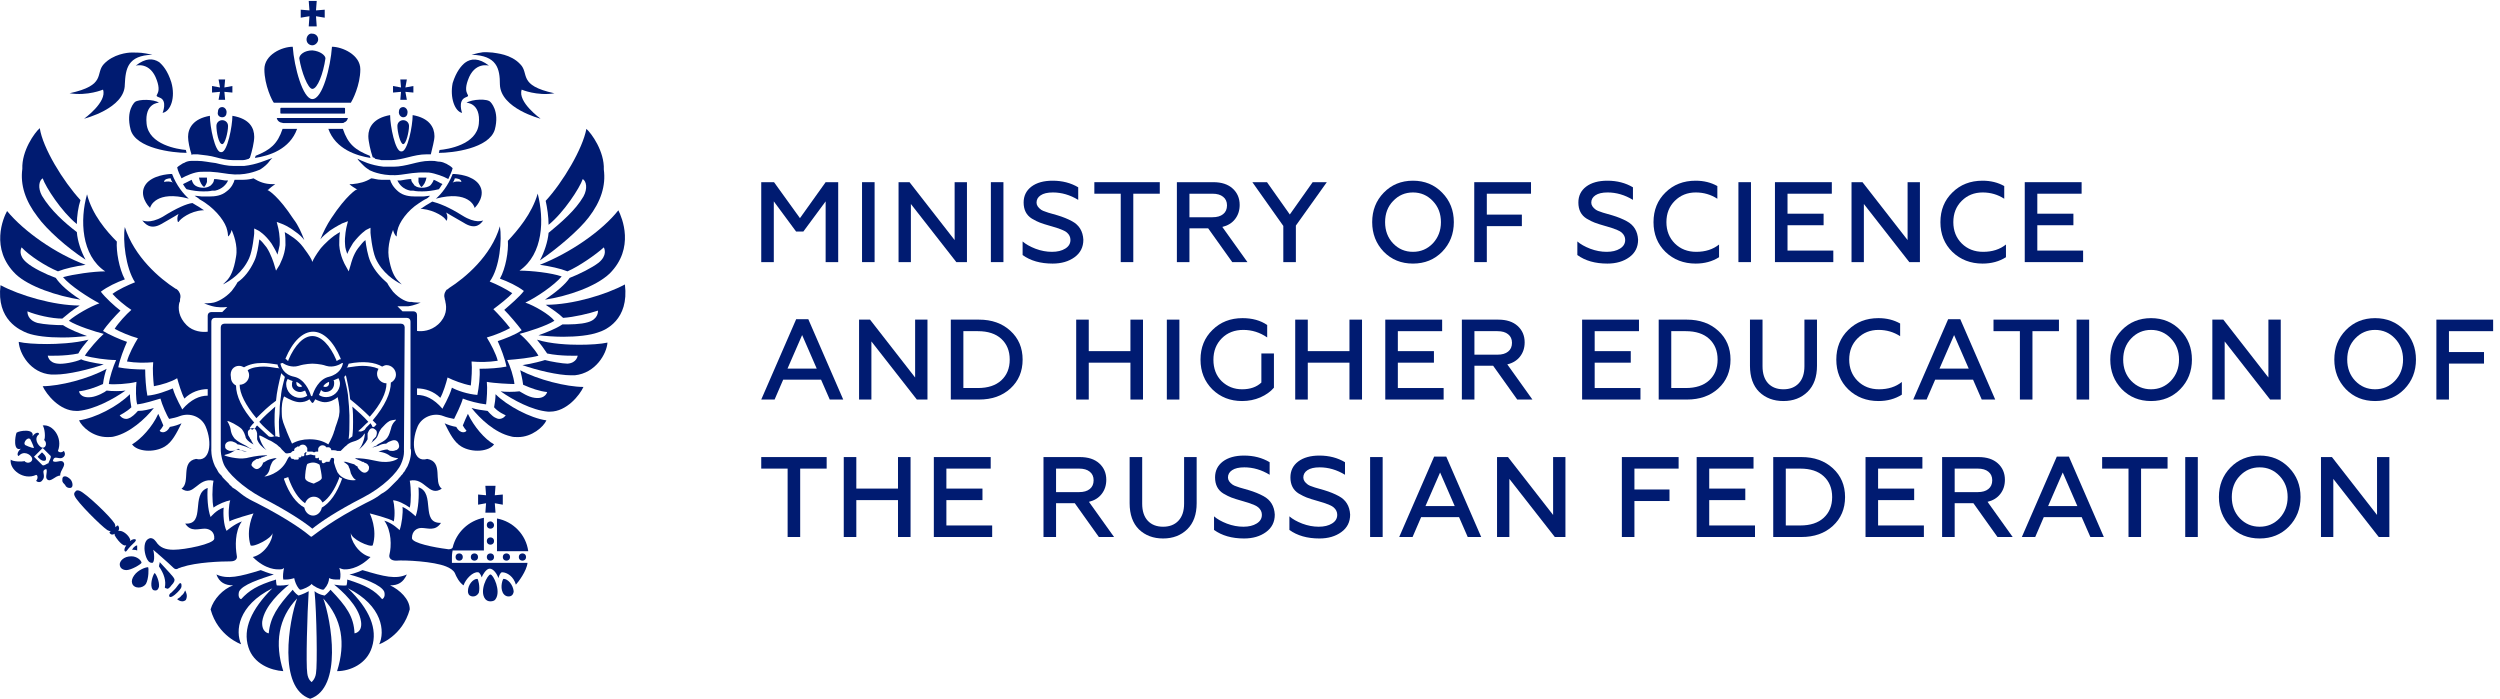 <svg width="161" height="45" viewBox="0 0 161 45" fill="none" xmlns="http://www.w3.org/2000/svg">
<path d="M49.024 30.178V29.435H53.237V30.178H51.532V34.583H50.723V30.178H49.024Z" fill="#001B71"/>
<path d="M55.147 34.583H54.338V29.435H55.147V31.465H57.831V29.435H58.64V34.583H57.831V32.207H55.147V34.583Z" fill="#001B71"/>
<path d="M63.896 34.583H60.139V29.435H63.801V30.178H60.947V31.465H63.271V32.207H60.947V33.84H63.896V34.583Z" fill="#001B71"/>
<path d="M68.01 34.583H67.201V29.435H69.547C70.076 29.435 70.49 29.57 70.789 29.839C71.093 30.114 71.245 30.467 71.245 30.898C71.245 31.256 71.145 31.563 70.944 31.817C70.748 32.068 70.476 32.234 70.128 32.318L71.745 34.583H70.767L69.216 32.406H68.01V34.583ZM68.01 30.178V31.692H69.495C69.789 31.692 70.017 31.626 70.179 31.494C70.346 31.362 70.429 31.173 70.429 30.928C70.429 30.692 70.346 30.509 70.179 30.376C70.017 30.244 69.789 30.178 69.495 30.178H68.01Z" fill="#001B71"/>
<path d="M72.748 32.406V29.435H73.557V32.435C73.557 32.911 73.677 33.278 73.918 33.538C74.158 33.793 74.486 33.921 74.903 33.921C75.32 33.921 75.648 33.793 75.888 33.538C76.133 33.278 76.256 32.911 76.256 32.435V29.435H77.065V32.406C77.065 33.126 76.864 33.685 76.462 34.082C76.055 34.48 75.535 34.678 74.903 34.678C74.271 34.678 73.751 34.482 73.344 34.09C72.947 33.693 72.748 33.131 72.748 32.406Z" fill="#001B71"/>
<path d="M80.118 34.678C79.334 34.678 78.689 34.494 78.184 34.127V33.252C78.385 33.428 78.662 33.585 79.015 33.722C79.368 33.854 79.721 33.921 80.074 33.921C80.422 33.921 80.706 33.852 80.927 33.715C81.152 33.578 81.265 33.391 81.265 33.156C81.265 32.97 81.189 32.81 81.037 32.678C80.978 32.624 80.89 32.572 80.772 32.523C80.63 32.455 80.395 32.374 80.067 32.281L79.964 32.251C79.684 32.173 79.461 32.102 79.294 32.038C79.162 31.989 78.99 31.903 78.78 31.781C78.427 31.56 78.25 31.215 78.25 30.744C78.25 30.317 78.417 29.977 78.75 29.722C79.088 29.467 79.544 29.339 80.118 29.339C80.741 29.339 81.29 29.482 81.765 29.766V30.575C81.241 30.256 80.697 30.097 80.133 30.097C79.79 30.097 79.527 30.158 79.346 30.281C79.169 30.398 79.081 30.555 79.081 30.751C79.081 30.918 79.182 31.072 79.383 31.215C79.412 31.234 79.454 31.256 79.508 31.281C79.562 31.3 79.623 31.322 79.692 31.347C79.76 31.371 79.809 31.389 79.839 31.398L80.427 31.567C80.785 31.675 81.099 31.803 81.368 31.95C81.824 32.195 82.067 32.592 82.096 33.141C82.096 33.617 81.907 33.992 81.53 34.266C81.152 34.541 80.682 34.678 80.118 34.678Z" fill="#001B71"/>
<path d="M84.971 34.678C84.186 34.678 83.541 34.494 83.037 34.127V33.252C83.237 33.428 83.514 33.585 83.868 33.722C84.221 33.854 84.573 33.921 84.926 33.921C85.275 33.921 85.559 33.852 85.779 33.715C86.005 33.578 86.118 33.391 86.118 33.156C86.118 32.97 86.042 32.81 85.89 32.678C85.831 32.624 85.743 32.572 85.625 32.523C85.483 32.455 85.248 32.374 84.919 32.281L84.816 32.251C84.537 32.173 84.314 32.102 84.147 32.038C84.015 31.989 83.843 31.903 83.632 31.781C83.279 31.56 83.103 31.215 83.103 30.744C83.103 30.317 83.269 29.977 83.603 29.722C83.941 29.467 84.397 29.339 84.971 29.339C85.593 29.339 86.142 29.482 86.618 29.766V30.575C86.093 30.256 85.549 30.097 84.985 30.097C84.642 30.097 84.38 30.158 84.198 30.281C84.022 30.398 83.934 30.555 83.934 30.751C83.934 30.918 84.034 31.072 84.235 31.215C84.265 31.234 84.306 31.256 84.36 31.281C84.414 31.3 84.475 31.322 84.544 31.347C84.613 31.371 84.662 31.389 84.691 31.398L85.279 31.567C85.637 31.675 85.951 31.803 86.221 31.95C86.677 32.195 86.919 32.592 86.949 33.141C86.949 33.617 86.76 33.992 86.382 34.266C86.005 34.541 85.534 34.678 84.971 34.678Z" fill="#001B71"/>
<path d="M89.043 34.583H88.235V29.435H89.043V34.583Z" fill="#001B71"/>
<path d="M90.97 34.583H90.109L92.359 29.405H93.139L95.389 34.583H94.521L93.963 33.303H91.521L90.97 34.583ZM92.742 30.428L91.801 32.59H93.683L92.742 30.428Z" fill="#001B71"/>
<path d="M97.203 34.583H96.409V29.435H97.115L100.02 33.163V29.435H100.814V34.583H100.13L97.203 30.84V34.583Z" fill="#001B71"/>
<path d="M105.257 34.583H104.448V29.435H108.103V30.178H105.257V31.523H107.515V32.266H105.257V34.583Z" fill="#001B71"/>
<path d="M113.022 34.583H109.265V29.435H112.927V30.178H110.074V31.465H112.397V32.207H110.074V33.84H113.022V34.583Z" fill="#001B71"/>
<path d="M116.013 34.583H114.196V29.435H116.013C116.836 29.435 117.51 29.675 118.035 30.156C118.559 30.636 118.822 31.254 118.822 32.009C118.822 32.769 118.559 33.389 118.035 33.869C117.515 34.345 116.841 34.583 116.013 34.583ZM115.005 30.178V33.84H115.939C116.586 33.84 117.089 33.675 117.446 33.347C117.809 33.014 117.991 32.568 117.991 32.009C117.991 31.45 117.809 31.004 117.446 30.67C117.089 30.342 116.586 30.178 115.939 30.178H115.005Z" fill="#001B71"/>
<path d="M123.898 34.583H120.14V29.435H123.802V30.178H120.949V31.465H123.273V32.207H120.949V33.84H123.898V34.583Z" fill="#001B71"/>
<path d="M125.881 34.583H125.072V29.435H127.418C127.947 29.435 128.361 29.57 128.66 29.839C128.964 30.114 129.116 30.467 129.116 30.898C129.116 31.256 129.016 31.563 128.815 31.817C128.619 32.068 128.347 32.234 127.998 32.318L129.616 34.583H128.638L127.087 32.406H125.881V34.583ZM125.881 30.178V31.692H127.366C127.66 31.692 127.888 31.626 128.05 31.494C128.217 31.362 128.3 31.173 128.3 30.928C128.3 30.692 128.217 30.509 128.05 30.376C127.888 30.244 127.66 30.178 127.366 30.178H125.881Z" fill="#001B71"/>
<path d="M131.068 34.583H130.207L132.458 29.405H133.237L135.487 34.583H134.62L134.061 33.303H131.619L131.068 34.583ZM132.84 30.428L131.899 32.59H133.781L132.84 30.428Z" fill="#001B71"/>
<path d="M135.378 30.178V29.435H139.591V30.178H137.885V34.583H137.076V30.178H135.378Z" fill="#001B71"/>
<path d="M141.538 34.583H140.729V29.435H141.538V34.583Z" fill="#001B71"/>
<path d="M144.243 33.377C144.591 33.739 145.018 33.921 145.523 33.921C146.028 33.921 146.454 33.739 146.802 33.377C147.15 33.004 147.324 32.548 147.324 32.009C147.324 31.465 147.15 31.011 146.802 30.648C146.454 30.281 146.028 30.097 145.523 30.097C145.018 30.097 144.591 30.281 144.243 30.648C143.9 31.006 143.728 31.46 143.728 32.009C143.728 32.558 143.9 33.014 144.243 33.377ZM147.405 33.913C146.905 34.423 146.278 34.678 145.523 34.678C144.768 34.678 144.14 34.423 143.64 33.913C143.145 33.394 142.898 32.759 142.898 32.009C142.898 31.254 143.145 30.621 143.64 30.111C144.14 29.597 144.768 29.339 145.523 29.339C146.278 29.339 146.905 29.597 147.405 30.111C147.905 30.621 148.155 31.254 148.155 32.009C148.155 32.764 147.905 33.398 147.405 33.913Z" fill="#001B71"/>
<path d="M150.265 34.583H149.471V29.435H150.177L153.081 33.163V29.435H153.875V34.583H153.192L150.265 30.84V34.583Z" fill="#001B71"/>
<path d="M49.884 25.731H49.024L51.274 20.555H52.054L54.304 25.731H53.436L52.877 24.452H50.436L49.884 25.731ZM51.657 21.577L50.715 23.739H52.598L51.657 21.577Z" fill="#001B71"/>
<path d="M56.118 25.731H55.324V20.584H56.03L58.934 24.312V20.584H59.729V25.731H59.045L56.118 21.988V25.731Z" fill="#001B71"/>
<path d="M63.048 25.731H61.232V20.584H63.048C63.872 20.584 64.546 20.824 65.071 21.305C65.595 21.785 65.857 22.403 65.857 23.158C65.857 23.918 65.595 24.538 65.071 25.018C64.551 25.494 63.877 25.731 63.048 25.731ZM62.041 21.327V24.989H62.975C63.622 24.989 64.124 24.824 64.482 24.496C64.845 24.163 65.026 23.716 65.026 23.158C65.026 22.599 64.845 22.153 64.482 21.819C64.124 21.491 63.622 21.327 62.975 21.327H62.041Z" fill="#001B71"/>
<path d="M70.116 25.731H69.307V20.584H70.116V22.613H72.8V20.584H73.609V25.731H72.8V23.356H70.116V25.731Z" fill="#001B71"/>
<path d="M75.953 25.731H75.144V20.584H75.953V25.731Z" fill="#001B71"/>
<path d="M79.99 25.827C79.23 25.827 78.592 25.577 78.078 25.077C77.568 24.567 77.313 23.927 77.313 23.158C77.313 22.383 77.57 21.746 78.085 21.246C78.595 20.741 79.239 20.488 80.019 20.488C80.646 20.488 81.176 20.635 81.607 20.93V21.731C81.137 21.407 80.624 21.246 80.07 21.246C79.507 21.246 79.046 21.425 78.688 21.782C78.325 22.145 78.144 22.606 78.144 23.165C78.144 23.734 78.32 24.195 78.673 24.547C79.036 24.895 79.475 25.07 79.99 25.07C80.514 25.07 80.928 24.925 81.232 24.636V22.761H82.041V24.967C81.825 25.221 81.534 25.43 81.166 25.592C80.803 25.748 80.411 25.827 79.99 25.827Z" fill="#001B71"/>
<path d="M84.221 25.731H83.412V20.584H84.221V22.613H86.905V20.584H87.714V25.731H86.905V23.356H84.221V25.731Z" fill="#001B71"/>
<path d="M92.97 25.731H89.212V20.584H92.874V21.327H90.021V22.613H92.345V23.356H90.021V24.989H92.97V25.731Z" fill="#001B71"/>
<path d="M94.953 25.731H94.144V20.584H96.49C97.019 20.584 97.433 20.719 97.732 20.988C98.036 21.263 98.188 21.616 98.188 22.047C98.188 22.405 98.088 22.712 97.887 22.966C97.691 23.216 97.419 23.383 97.07 23.466L98.688 25.731H97.71L96.159 23.555H94.953V25.731ZM94.953 21.327V22.841H96.438C96.732 22.841 96.96 22.775 97.122 22.643C97.289 22.511 97.372 22.322 97.372 22.077C97.372 21.841 97.289 21.657 97.122 21.525C96.96 21.393 96.732 21.327 96.438 21.327H94.953Z" fill="#001B71"/>
<path d="M105.646 25.731H101.888V20.584H105.55V21.327H102.697V22.613H105.021V23.356H102.697V24.989H105.646V25.731Z" fill="#001B71"/>
<path d="M108.636 25.731H106.82V20.584H108.636C109.46 20.584 110.134 20.824 110.658 21.305C111.183 21.785 111.445 22.403 111.445 23.158C111.445 23.918 111.183 24.538 110.658 25.018C110.139 25.494 109.465 25.731 108.636 25.731ZM107.629 21.327V24.989H108.563C109.21 24.989 109.712 24.824 110.07 24.496C110.433 24.163 110.614 23.716 110.614 23.158C110.614 22.599 110.433 22.153 110.07 21.819C109.712 21.491 109.21 21.327 108.563 21.327H107.629Z" fill="#001B71"/>
<path d="M112.698 23.555V20.584H113.507V23.584C113.507 24.06 113.627 24.427 113.867 24.687C114.107 24.942 114.436 25.07 114.852 25.07C115.269 25.07 115.597 24.942 115.838 24.687C116.083 24.427 116.205 24.06 116.205 23.584V20.584H117.014V23.555C117.014 24.275 116.813 24.834 116.411 25.231C116.004 25.628 115.485 25.827 114.852 25.827C114.22 25.827 113.7 25.631 113.293 25.239C112.896 24.842 112.698 24.28 112.698 23.555Z" fill="#001B71"/>
<path d="M120.972 25.827C120.202 25.827 119.555 25.577 119.03 25.077C118.516 24.572 118.258 23.932 118.258 23.158C118.258 22.383 118.516 21.746 119.03 21.246C119.54 20.741 120.187 20.488 120.972 20.488C121.496 20.488 121.962 20.604 122.369 20.834V21.65C121.952 21.381 121.489 21.246 120.979 21.246C120.44 21.246 119.989 21.427 119.626 21.79C119.268 22.148 119.089 22.604 119.089 23.158C119.089 23.712 119.271 24.17 119.633 24.533C119.996 24.891 120.455 25.07 121.009 25.07C121.597 25.07 122.087 24.913 122.479 24.599V25.415C122.048 25.69 121.545 25.827 120.972 25.827Z" fill="#001B71"/>
<path d="M124.072 25.731H123.212L125.462 20.555H126.241L128.492 25.731H127.624L127.065 24.452H124.624L124.072 25.731ZM125.844 21.577L124.903 23.739H126.786L125.844 21.577Z" fill="#001B71"/>
<path d="M128.382 21.327V20.584H132.596V21.327H130.89V25.731H130.081V21.327H128.382Z" fill="#001B71"/>
<path d="M134.542 25.731H133.733V20.584H134.542V25.731Z" fill="#001B71"/>
<path d="M137.247 24.525C137.596 24.888 138.022 25.07 138.527 25.07C139.032 25.07 139.458 24.888 139.807 24.525C140.155 24.153 140.329 23.697 140.329 23.158C140.329 22.613 140.155 22.16 139.807 21.797C139.458 21.43 139.032 21.246 138.527 21.246C138.022 21.246 137.596 21.43 137.247 21.797C136.904 22.155 136.733 22.609 136.733 23.158C136.733 23.707 136.904 24.163 137.247 24.525ZM140.41 25.062C139.909 25.572 139.282 25.827 138.527 25.827C137.772 25.827 137.145 25.572 136.644 25.062C136.149 24.543 135.902 23.908 135.902 23.158C135.902 22.403 136.149 21.77 136.644 21.26C137.145 20.746 137.772 20.488 138.527 20.488C139.282 20.488 139.909 20.746 140.41 21.26C140.91 21.77 141.16 22.403 141.16 23.158C141.16 23.913 140.91 24.547 140.41 25.062Z" fill="#001B71"/>
<path d="M143.269 25.731H142.475V20.584H143.181L146.085 24.312V20.584H146.88V25.731H146.196L143.269 21.988V25.731Z" fill="#001B71"/>
<path d="M151.676 24.525C152.024 24.888 152.45 25.07 152.955 25.07C153.46 25.07 153.887 24.888 154.235 24.525C154.583 24.153 154.757 23.697 154.757 23.158C154.757 22.613 154.583 22.16 154.235 21.797C153.887 21.43 153.46 21.246 152.955 21.246C152.45 21.246 152.024 21.43 151.676 21.797C151.333 22.155 151.161 22.609 151.161 23.158C151.161 23.707 151.333 24.163 151.676 24.525ZM154.838 25.062C154.338 25.572 153.71 25.827 152.955 25.827C152.2 25.827 151.573 25.572 151.073 25.062C150.578 24.543 150.33 23.908 150.33 23.158C150.33 22.403 150.578 21.77 151.073 21.26C151.573 20.746 152.2 20.488 152.955 20.488C153.71 20.488 154.338 20.746 154.838 21.26C155.338 21.77 155.588 22.403 155.588 23.158C155.588 23.913 155.338 24.547 154.838 25.062Z" fill="#001B71"/>
<path d="M157.712 25.731H156.903V20.584H160.558V21.327H157.712V22.672H159.97V23.415H157.712V25.731Z" fill="#001B71"/>
<path d="M49.833 16.88H49.024V11.732H49.847L51.517 14.049L53.171 11.732H53.98V16.88H53.171V12.968L51.737 14.909H51.267L49.833 12.968V16.88Z" fill="#001B71"/>
<path d="M56.324 16.88H55.515V11.732H56.324V16.88Z" fill="#001B71"/>
<path d="M58.661 16.88H57.867V11.732H58.573L61.478 15.461V11.732H62.272V16.88H61.588L58.661 13.137V16.88Z" fill="#001B71"/>
<path d="M64.621 16.88H63.812V11.732H64.621V16.88Z" fill="#001B71"/>
<path d="M67.79 16.975C67.005 16.975 66.361 16.792 65.856 16.424V15.549C66.057 15.725 66.334 15.882 66.687 16.019C67.04 16.152 67.393 16.218 67.746 16.218C68.094 16.218 68.378 16.149 68.599 16.012C68.824 15.875 68.937 15.688 68.937 15.453C68.937 15.267 68.861 15.108 68.709 14.975C68.65 14.921 68.562 14.87 68.444 14.821C68.302 14.752 68.067 14.671 67.738 14.578L67.635 14.549C67.356 14.47 67.133 14.399 66.966 14.335C66.834 14.287 66.662 14.201 66.451 14.078C66.099 13.857 65.922 13.512 65.922 13.041C65.922 12.615 66.089 12.274 66.422 12.019C66.76 11.764 67.216 11.637 67.79 11.637C68.412 11.637 68.961 11.779 69.437 12.063V12.872C68.912 12.553 68.368 12.394 67.805 12.394C67.461 12.394 67.199 12.455 67.018 12.578C66.841 12.696 66.753 12.852 66.753 13.049C66.753 13.215 66.853 13.37 67.054 13.512C67.084 13.531 67.126 13.553 67.179 13.578C67.233 13.598 67.295 13.62 67.363 13.644C67.432 13.669 67.481 13.686 67.51 13.696L68.099 13.865C68.457 13.973 68.77 14.1 69.04 14.247C69.496 14.492 69.739 14.889 69.768 15.438C69.768 15.914 69.579 16.289 69.202 16.564C68.824 16.838 68.353 16.975 67.79 16.975Z" fill="#001B71"/>
<path d="M70.476 12.475V11.732H74.69V12.475H72.984V16.88H72.175V12.475H70.476Z" fill="#001B71"/>
<path d="M76.6 16.88H75.791V11.732H78.136C78.666 11.732 79.08 11.867 79.379 12.137C79.683 12.411 79.835 12.764 79.835 13.196C79.835 13.553 79.735 13.86 79.534 14.115C79.338 14.365 79.065 14.532 78.717 14.615L80.335 16.88H79.357L77.805 14.703H76.6V16.88ZM76.6 12.475V13.99H78.085C78.379 13.99 78.607 13.924 78.769 13.791C78.936 13.659 79.019 13.47 79.019 13.225C79.019 12.99 78.936 12.806 78.769 12.674C78.607 12.541 78.379 12.475 78.085 12.475H76.6Z" fill="#001B71"/>
<path d="M83.454 16.88H82.645V14.549L80.652 11.732H81.594L83.064 13.813L84.535 11.732H85.447L83.454 14.527V16.88Z" fill="#001B71"/>
<path d="M89.715 15.674C90.063 16.037 90.489 16.218 90.994 16.218C91.499 16.218 91.926 16.037 92.274 15.674C92.622 15.301 92.796 14.845 92.796 14.306C92.796 13.762 92.622 13.308 92.274 12.946C91.926 12.578 91.499 12.394 90.994 12.394C90.489 12.394 90.063 12.578 89.715 12.946C89.371 13.303 89.2 13.757 89.2 14.306C89.2 14.855 89.371 15.311 89.715 15.674ZM92.877 16.211C92.377 16.721 91.749 16.975 90.994 16.975C90.239 16.975 89.612 16.721 89.112 16.211C88.617 15.691 88.369 15.056 88.369 14.306C88.369 13.551 88.617 12.919 89.112 12.409C89.612 11.894 90.239 11.637 90.994 11.637C91.749 11.637 92.377 11.894 92.877 12.409C93.377 12.919 93.627 13.551 93.627 14.306C93.627 15.061 93.377 15.696 92.877 16.211Z" fill="#001B71"/>
<path d="M95.751 16.88H94.942V11.732H98.597V12.475H95.751V13.821H98.008V14.563H95.751V16.88Z" fill="#001B71"/>
<path d="M103.515 16.975C102.73 16.975 102.086 16.792 101.581 16.424V15.549C101.782 15.725 102.059 15.882 102.412 16.019C102.765 16.152 103.118 16.218 103.471 16.218C103.819 16.218 104.103 16.149 104.324 16.012C104.549 15.875 104.662 15.688 104.662 15.453C104.662 15.267 104.586 15.108 104.434 14.975C104.375 14.921 104.287 14.87 104.169 14.821C104.027 14.752 103.792 14.671 103.463 14.578L103.36 14.549C103.081 14.47 102.858 14.399 102.691 14.335C102.559 14.287 102.387 14.201 102.176 14.078C101.823 13.857 101.647 13.512 101.647 13.041C101.647 12.615 101.813 12.274 102.147 12.019C102.485 11.764 102.941 11.637 103.515 11.637C104.137 11.637 104.686 11.779 105.162 12.063V12.872C104.637 12.553 104.093 12.394 103.529 12.394C103.186 12.394 102.924 12.455 102.743 12.578C102.566 12.696 102.478 12.852 102.478 13.049C102.478 13.215 102.578 13.37 102.779 13.512C102.809 13.531 102.85 13.553 102.904 13.578C102.958 13.598 103.019 13.62 103.088 13.644C103.157 13.669 103.206 13.686 103.235 13.696L103.823 13.865C104.181 13.973 104.495 14.1 104.765 14.247C105.221 14.492 105.463 14.889 105.493 15.438C105.493 15.914 105.304 16.289 104.927 16.564C104.549 16.838 104.078 16.975 103.515 16.975Z" fill="#001B71"/>
<path d="M109.2 16.975C108.43 16.975 107.783 16.725 107.258 16.225C106.744 15.72 106.486 15.081 106.486 14.306C106.486 13.531 106.744 12.894 107.258 12.394C107.768 11.889 108.415 11.637 109.2 11.637C109.724 11.637 110.19 11.752 110.597 11.982V12.799C110.18 12.529 109.717 12.394 109.207 12.394C108.668 12.394 108.217 12.575 107.854 12.938C107.496 13.296 107.317 13.752 107.317 14.306C107.317 14.86 107.499 15.318 107.861 15.681C108.224 16.039 108.683 16.218 109.237 16.218C109.825 16.218 110.315 16.061 110.707 15.747V16.564C110.276 16.838 109.773 16.975 109.2 16.975Z" fill="#001B71"/>
<path d="M112.763 16.88H111.954V11.732H112.763V16.88Z" fill="#001B71"/>
<path d="M118.065 16.88H114.307V11.732H117.969V12.475H115.116V13.762H117.44V14.505H115.116V16.137H118.065V16.88Z" fill="#001B71"/>
<path d="M120.033 16.88H119.238V11.732H119.944L122.849 15.461V11.732H123.643V16.88H122.959L120.033 13.137V16.88Z" fill="#001B71"/>
<path d="M127.676 16.975C126.907 16.975 126.259 16.725 125.735 16.225C125.22 15.72 124.963 15.081 124.963 14.306C124.963 13.531 125.22 12.894 125.735 12.394C126.245 11.889 126.892 11.637 127.676 11.637C128.201 11.637 128.666 11.752 129.073 11.982V12.799C128.657 12.529 128.193 12.394 127.684 12.394C127.144 12.394 126.693 12.575 126.331 12.938C125.973 13.296 125.794 13.752 125.794 14.306C125.794 14.86 125.975 15.318 126.338 15.681C126.701 16.039 127.159 16.218 127.713 16.218C128.301 16.218 128.792 16.061 129.184 15.747V16.564C128.752 16.838 128.25 16.975 127.676 16.975Z" fill="#001B71"/>
<path d="M134.152 16.88H130.394V11.732H134.056V12.475H131.203V13.762H133.527V14.505H131.203V16.137H134.152V16.88Z" fill="#001B71"/>
<path d="M31.584 33.579C31.444 33.579 31.35 33.672 31.35 33.813C31.35 33.953 31.444 34.047 31.584 34.047C31.724 34.047 31.818 33.953 31.818 33.813C31.818 33.719 31.724 33.579 31.584 33.579Z" fill="#001B71"/>
<path d="M32.38 35.873C32.38 36.013 32.474 36.107 32.614 36.107C32.754 36.107 32.848 36.013 32.848 35.873C32.848 35.732 32.754 35.639 32.614 35.639C32.474 35.639 32.38 35.732 32.38 35.873Z" fill="#001B71"/>
<path d="M31.584 35.639C31.444 35.639 31.35 35.732 31.35 35.873C31.35 36.013 31.444 36.107 31.584 36.107C31.724 36.107 31.818 36.013 31.818 35.873C31.818 35.732 31.724 35.639 31.584 35.639Z" fill="#001B71"/>
<path d="M33.411 35.873C33.411 36.013 33.504 36.107 33.645 36.107C33.785 36.107 33.879 36.013 33.879 35.873C33.879 35.732 33.785 35.639 33.645 35.639C33.504 35.639 33.411 35.732 33.411 35.873Z" fill="#001B71"/>
<path d="M31.257 31.285L31.303 31.894L30.789 31.847V32.502L31.303 32.408L31.257 33.017H31.912L31.865 32.408L32.38 32.502V31.847L31.865 31.894L31.912 31.285H31.257Z" fill="#001B71"/>
<path d="M32.006 33.392V35.498H34.019C33.878 34.421 33.036 33.579 32.006 33.392Z" fill="#001B71"/>
<path d="M31.584 34.608C31.444 34.608 31.35 34.702 31.35 34.842C31.35 34.983 31.444 35.077 31.584 35.077C31.724 35.077 31.818 34.983 31.818 34.842C31.818 34.702 31.724 34.608 31.584 34.608Z" fill="#001B71"/>
<path d="M32.426 37.277C32.379 37.277 32.192 37.792 32.379 38.166C32.473 38.353 32.66 38.447 32.847 38.4C33.035 38.353 33.081 38.166 33.081 38.073C33.035 37.651 32.707 37.277 32.426 37.277Z" fill="#001B71"/>
<path d="M30.743 37.277C30.462 37.277 30.135 37.651 30.135 38.073C30.135 38.213 30.182 38.353 30.369 38.4C30.556 38.447 30.743 38.353 30.837 38.166C30.93 37.792 30.79 37.277 30.743 37.277Z" fill="#001B71"/>
<path d="M31.584 36.996C31.397 36.996 30.835 38.072 31.257 38.587C31.35 38.681 31.444 38.727 31.584 38.727C31.725 38.727 31.865 38.681 31.912 38.587C32.286 38.072 31.771 36.996 31.584 36.996Z" fill="#001B71"/>
<path d="M29.104 35.872C29.104 35.638 29.15 35.451 29.15 35.451H31.163V35.264V33.766V33.345C30.18 33.532 29.384 34.281 29.15 35.264C29.104 35.357 28.916 35.404 28.776 35.357C28.027 35.264 26.529 34.983 26.529 34.655C26.529 34.187 26.857 34 27.138 34C27.559 34 28.027 34.234 28.401 33.672C27.044 33.719 28.074 31.753 26.95 31.379C26.997 31.894 26.95 32.783 26.763 33.251C26.763 33.251 26.342 32.83 25.921 32.643C25.967 33.017 25.874 33.766 25.733 34.141C25.733 34.141 25.265 33.672 24.75 33.532C25.219 34.187 25.218 35.17 25.078 35.732C25.031 35.919 25.172 36.106 25.499 36.106C26.061 36.059 27.933 36.153 28.729 36.481C28.963 36.574 29.197 36.715 29.291 36.902C29.384 37.136 29.572 37.511 29.852 37.698C29.993 37.276 30.461 36.808 30.788 36.855C30.882 36.855 30.976 37.042 31.023 37.183C31.069 37.042 31.303 36.621 31.537 36.621C31.771 36.621 32.005 36.949 32.099 37.23C32.146 37.042 32.239 36.855 32.333 36.855C32.661 36.855 33.082 37.136 33.222 37.651C33.363 37.511 33.925 36.762 33.971 36.247H29.104C29.104 36.294 29.104 36.106 29.104 35.872Z" fill="#001B71"/>
<path d="M30.319 35.873C30.319 36.013 30.413 36.107 30.553 36.107C30.694 36.107 30.787 36.013 30.787 35.873C30.787 35.732 30.694 35.639 30.553 35.639C30.413 35.639 30.319 35.732 30.319 35.873Z" fill="#001B71"/>
<path d="M29.337 35.873C29.337 36.013 29.431 36.107 29.571 36.107C29.712 36.107 29.805 36.013 29.805 35.873C29.805 35.732 29.712 35.639 29.571 35.639C29.431 35.639 29.337 35.732 29.337 35.873Z" fill="#001B71"/>
<path d="M9.957 36.903C9.864 36.996 9.677 37.511 9.77 37.839C9.817 37.979 9.864 38.026 10.004 38.026C10.145 38.026 10.191 37.933 10.238 37.792C10.285 37.465 10.051 36.95 9.957 36.903Z" fill="#001B71"/>
<path d="M11.69 38.353C11.596 38.493 11.456 38.54 11.409 38.587C11.456 38.634 11.596 38.727 11.736 38.727C11.83 38.727 11.924 38.681 11.97 38.634C12.111 38.353 11.97 38.119 11.924 38.025C11.877 38.119 11.83 38.259 11.69 38.353Z" fill="#001B71"/>
<path d="M11.036 37.698C11.223 37.511 11.27 37.37 11.223 37.277C11.176 37.136 10.755 36.715 10.287 36.2C10.287 36.294 10.24 36.387 10.24 36.481C10.567 36.949 10.708 37.417 10.614 37.838C10.661 37.885 10.661 37.885 10.708 37.885C10.801 37.979 10.942 37.838 11.036 37.698Z" fill="#001B71"/>
<path d="M11.69 37.745C11.69 37.651 11.69 37.604 11.643 37.558H11.596C11.549 37.558 11.502 37.651 11.456 37.698C11.409 37.745 11.362 37.839 11.268 37.932C11.175 38.026 11.128 38.072 11.034 38.166C10.941 38.213 10.894 38.306 10.894 38.353C10.894 38.353 10.894 38.353 10.894 38.4C10.941 38.447 10.941 38.447 10.988 38.447C11.034 38.447 11.175 38.4 11.409 38.166C11.643 37.932 11.69 37.839 11.69 37.745Z" fill="#001B71"/>
<path d="M8.6 35.264C8.6 35.264 8.553 35.311 8.506 35.405C8.6 35.405 8.74 35.405 8.834 35.452C8.834 35.358 8.834 35.218 8.834 35.124C8.74 35.124 8.647 35.218 8.6 35.264Z" fill="#001B71"/>
<path d="M9.865 35.404C9.865 35.404 10.848 36.246 11.176 36.574C11.27 36.668 11.363 36.668 11.457 36.621C11.504 36.574 11.597 36.574 11.691 36.527C12.674 36.2 14.265 36.153 14.827 36.153C15.201 36.153 15.295 35.965 15.248 35.778C15.155 35.217 15.108 34.234 15.576 33.578C15.061 33.766 14.593 34.187 14.593 34.187C14.406 33.859 14.359 33.063 14.406 32.689C13.938 32.83 13.563 33.297 13.563 33.297C13.376 32.83 13.329 31.94 13.376 31.425C12.252 31.8 13.282 33.812 11.925 33.719C12.299 34.281 12.767 34.046 13.189 34.046C13.47 34.046 13.844 34.234 13.797 34.702C13.75 35.029 11.925 35.404 11.176 35.404C10.661 35.404 10.287 35.263 10.053 34.889C9.912 34.702 9.819 34.655 9.678 34.655C9.491 34.702 9.304 34.842 9.304 35.31C9.304 35.591 9.444 36.246 9.772 36.246C9.959 36.293 9.959 35.731 9.865 35.404Z" fill="#001B71"/>
<path d="M7.992 35.123C8.039 35.123 8.085 35.123 8.132 35.123C7.992 35.31 7.992 35.45 8.039 35.497C8.132 35.591 8.179 35.404 8.413 35.169C8.647 34.935 8.788 34.842 8.741 34.748C8.694 34.702 8.554 34.702 8.366 34.842C8.366 34.795 8.413 34.748 8.366 34.702C8.273 34.467 7.945 34.187 7.711 34.187C7.664 34.187 7.664 34.187 7.617 34.187C7.711 34.046 7.664 33.953 7.617 33.859C7.571 33.812 7.524 33.859 7.43 33.953C7.43 33.906 7.43 33.812 7.383 33.718C7.103 33.251 5.511 31.753 5.137 31.612C4.903 31.519 4.856 31.659 4.856 31.659C4.856 31.659 4.715 31.753 4.809 31.94C4.949 32.314 6.494 33.859 6.915 34.14C7.009 34.187 7.103 34.233 7.149 34.187C7.056 34.28 7.009 34.28 7.103 34.374C7.149 34.421 7.243 34.467 7.383 34.374C7.383 34.421 7.383 34.421 7.383 34.467C7.477 34.655 7.758 35.029 7.992 35.123Z" fill="#001B71"/>
<path d="M9.115 36.247C9.115 36.106 8.834 35.826 8.46 35.826C7.945 35.826 7.711 36.153 7.711 36.341C7.711 36.668 8.039 36.715 8.132 36.715C8.46 36.715 9.068 36.341 9.115 36.247Z" fill="#001B71"/>
<path d="M8.648 37.043C8.508 37.23 8.461 37.418 8.508 37.558C8.555 37.745 8.742 37.839 8.929 37.839C9.116 37.839 9.303 37.745 9.397 37.605C9.584 37.277 9.584 36.575 9.538 36.528C9.35 36.528 8.882 36.715 8.648 37.043Z" fill="#001B71"/>
<path d="M4.06 29.74C3.92 29.599 3.592 29.833 3.405 29.693C3.498 29.225 3.826 29.693 4.107 29.412C4.247 29.272 4.154 29.084 4.107 29.038C3.967 29.178 3.779 29.131 3.732 29.038C4.06 28.195 3.405 27.306 2.75 27.399C2.89 27.587 2.937 28.195 2.843 28.335C3.077 28.523 2.937 28.944 2.656 28.804C2.469 28.71 2.141 28.242 2.516 27.961C2.516 27.821 2.281 27.821 2.094 28.102C2.235 27.587 1.252 27.727 1.065 27.867C0.971 28.102 0.831 29.084 1.345 28.897C1.065 29.131 1.111 29.365 1.205 29.365C1.533 28.991 1.954 29.272 2.047 29.459C2.188 29.74 1.767 29.927 1.579 29.693C1.439 29.74 0.831 29.74 0.69 29.599C0.596 30.255 1.533 30.957 2.328 30.582C2.422 30.582 2.469 30.816 2.328 30.957C2.375 31.05 2.609 31.097 2.703 30.957C3.03 30.629 2.562 30.301 2.984 30.208C3.077 30.395 2.89 30.723 3.03 30.863C3.264 31.097 3.545 30.629 3.873 30.629C3.873 30.255 4.294 29.974 4.06 29.74ZM1.626 28.663C1.626 28.663 1.486 28.57 1.673 28.335C1.86 28.148 1.954 28.289 1.954 28.289C1.954 28.289 2.141 28.663 2.188 28.85C2.001 28.85 1.626 28.663 1.626 28.663ZM3.124 29.833C3.03 29.833 2.796 30.067 2.703 29.927L2.188 29.412L2.469 29.131L2.75 28.85L3.264 29.365C3.311 29.506 3.124 29.74 3.124 29.833Z" fill="#001B71"/>
<path d="M4.2 30.676C4.154 30.676 4.107 30.676 4.06 30.723C4.013 30.77 4.013 30.863 4.013 30.957C4.013 31.051 4.107 31.144 4.2 31.238C4.247 31.378 4.388 31.425 4.481 31.425C4.528 31.425 4.575 31.425 4.622 31.378C4.715 31.285 4.668 31.004 4.528 30.863C4.434 30.77 4.294 30.676 4.2 30.676Z" fill="#001B71"/>
<path d="M2.702 29.132L2.561 29.272L2.421 29.413C2.421 29.413 2.702 29.787 2.936 29.647C3.076 29.413 2.702 29.132 2.702 29.132Z" fill="#001B71"/>
<path d="M30.039 27.727C30.039 27.821 29.665 28.008 29.384 27.493C29.103 27.447 28.823 27.353 28.635 27.259C28.963 27.915 29.244 28.476 29.712 28.757C30.414 29.178 31.49 29.085 31.818 28.617C31.21 28.289 30.508 27.447 30.133 26.651C30.039 26.838 29.899 27.166 29.805 27.4C29.852 27.493 29.946 27.634 30.039 27.727Z" fill="#001B71"/>
<path d="M36.546 17.475C37.295 17.148 38.371 16.399 38.886 15.931C38.933 16.024 39.12 16.445 38.558 16.913C38.137 17.241 37.295 17.662 36.686 17.896C36.405 18.318 35.844 18.786 35.095 19.301C36.593 19.067 38.371 18.458 39.261 17.616C40.899 15.977 40.056 14.011 39.822 13.543C38.746 14.901 36.686 16.305 34.767 17.054C35.422 17.148 36.078 17.288 36.546 17.475Z" fill="#001B71"/>
<path d="M35.329 14.479C36.312 13.683 37.341 12.092 37.529 11.53C37.763 11.67 37.856 12.138 37.575 12.653C37.061 13.543 36.124 14.338 35.329 14.994C35.282 15.555 35.048 16.257 34.767 16.772C35.937 15.976 37.295 14.806 37.903 14.011C38.699 12.981 39.026 11.951 38.886 10.921C38.933 9.751 38.09 8.581 37.763 8.3C37.529 9.564 36.265 11.717 35.142 12.934C35.235 13.355 35.329 13.964 35.329 14.479Z" fill="#001B71"/>
<path d="M34.581 21.875C34.815 22.156 35.049 22.484 35.236 22.765C36.125 22.952 37.202 22.905 37.202 22.905C37.202 22.905 37.155 23.373 36.547 23.42C36.266 23.42 35.423 23.28 35.096 23.186C34.955 23.233 34.3 23.42 33.645 23.514C34.581 23.841 35.938 24.169 36.781 24.169C36.874 24.169 36.921 24.169 37.015 24.169C38.372 24.029 39.074 22.765 39.121 22.063C38.7 22.156 37.998 22.203 37.295 22.203C36.64 22.203 35.47 22.156 34.581 21.875Z" fill="#001B71"/>
<path d="M40.244 18.318C39.027 18.974 36.874 19.629 35.142 19.629C35.563 19.91 35.984 20.191 36.265 20.471C36.967 20.425 37.95 20.191 38.512 20.003C38.512 20.097 38.512 20.565 37.857 20.752C37.389 20.893 36.733 20.893 36.218 20.893C35.797 21.174 35.189 21.408 34.674 21.595C35.142 21.642 35.75 21.688 36.265 21.688C37.155 21.688 37.997 21.595 38.512 21.408C38.98 21.267 40.525 20.612 40.244 18.318Z" fill="#001B71"/>
<path d="M33.69 24.778C34.205 25.012 34.767 25.2 35.235 25.247C35.235 25.247 35.141 25.715 34.439 25.621C34.018 25.574 33.55 25.247 33.456 25.2C33.129 25.247 32.473 25.247 32.239 25.2C33.035 25.761 34.252 26.417 35.282 26.51C35.328 26.51 35.375 26.51 35.422 26.51C36.499 26.51 37.341 25.434 37.575 24.919C36.499 24.919 34.626 24.451 33.503 23.842C33.55 24.029 33.643 24.404 33.69 24.778Z" fill="#001B71"/>
<path d="M31.819 26.229C32.1 26.556 32.568 26.744 32.568 26.744C32.568 26.744 32.428 26.978 32.147 26.978C32.053 26.978 31.96 26.931 31.866 26.884C31.679 26.79 31.398 26.463 31.398 26.463C31.023 26.416 30.696 26.369 30.368 26.276C30.93 26.978 31.866 27.867 32.896 28.101C33.036 28.148 33.176 28.148 33.364 28.148C34.253 28.148 35.002 27.492 35.189 27.071C34.16 26.931 32.662 26.135 31.913 25.386C31.913 25.667 31.866 25.995 31.819 26.229Z" fill="#001B71"/>
<path d="M25.124 37.698C25.639 37.698 25.967 37.511 26.201 36.996C25.499 37.323 24.75 37.136 23.346 36.715C23.346 36.715 22.831 36.949 22.503 36.996C23.346 37.23 24.563 37.651 24.75 38.119C24.843 38.494 24.609 38.587 24.609 38.587C24.141 38.026 23.58 37.698 22.363 37.323C22.363 37.557 22.316 37.698 22.316 37.698C22.316 37.698 22.082 37.745 21.52 37.651C21.988 38.026 23.111 39.009 23.252 40.038C23.346 40.741 22.831 40.787 22.831 40.787C22.784 39.711 22.316 39.055 21.286 37.979C21.286 37.979 21.099 38.213 20.911 38.353C20.911 38.353 20.537 38.306 20.256 38.072C20.396 39.477 20.443 42.847 20.35 43.362C20.303 43.736 20.069 43.924 20.069 43.924C20.069 43.924 19.835 43.783 19.788 43.362C19.694 42.8 19.788 39.43 19.881 38.072C19.554 38.26 19.226 38.353 19.226 38.353C18.992 38.213 18.852 37.979 18.852 37.979C17.869 39.055 17.401 39.758 17.307 40.787C17.307 40.787 16.839 40.741 16.886 40.038C17.026 39.009 18.149 38.026 18.618 37.651C18.103 37.745 17.822 37.698 17.822 37.698C17.822 37.698 17.775 37.557 17.775 37.323C16.558 37.698 16.043 38.026 15.528 38.587C15.528 38.587 15.294 38.541 15.388 38.119C15.575 37.651 16.792 37.277 17.635 36.996C17.354 36.949 16.792 36.715 16.792 36.715C15.434 37.136 14.639 37.323 13.937 36.996C14.124 37.511 14.498 37.698 15.013 37.698C14.358 37.932 13.749 38.587 13.562 39.243C14.03 40.975 15.528 41.49 15.528 41.49C15.154 40.647 15.294 39.009 17.541 37.885C16.183 39.243 15.622 40.507 15.996 41.677C16.324 42.754 17.447 43.175 18.243 43.222C17.681 41.443 17.915 39.804 19.133 38.541C18.618 39.945 17.869 44.298 19.975 45C22.082 44.298 21.333 39.945 20.818 38.541C22.035 39.851 22.269 41.443 21.707 43.222C22.55 43.222 23.626 42.754 23.954 41.677C24.328 40.507 23.814 39.243 22.409 37.885C24.656 39.009 24.797 40.694 24.422 41.49C24.422 41.49 25.92 40.975 26.388 39.243C26.388 38.587 25.733 37.979 25.124 37.698Z" fill="#001B71"/>
<path d="M10.613 28.757C11.081 28.476 11.361 27.915 11.689 27.259C11.502 27.353 11.221 27.447 10.94 27.493C10.659 28.008 10.285 27.821 10.285 27.727C10.379 27.634 10.472 27.493 10.519 27.4C10.425 27.166 10.285 26.838 10.191 26.651C9.817 27.493 9.068 28.289 8.506 28.617C8.834 29.085 9.911 29.178 10.613 28.757Z" fill="#001B71"/>
<path d="M5.183 19.3C4.388 18.785 3.873 18.317 3.592 17.896C2.937 17.662 2.094 17.241 1.72 16.913C1.158 16.445 1.345 16.024 1.392 15.93C1.86 16.445 2.937 17.147 3.732 17.475C4.201 17.288 4.856 17.147 5.511 17.053C3.592 16.351 1.533 14.9 0.456 13.59C0.222 14.011 -0.667 16.024 1.018 17.662C1.86 18.458 3.686 19.066 5.183 19.3Z" fill="#001B71"/>
<path d="M5.51 16.725C5.23 16.21 4.996 15.555 4.949 14.946C4.153 14.338 3.264 13.542 2.702 12.606C2.421 12.091 2.515 11.623 2.749 11.483C2.936 12.044 3.966 13.636 4.949 14.431C4.949 13.916 5.042 13.308 5.183 12.887C4.059 11.67 2.749 9.517 2.562 8.253C2.234 8.534 1.392 9.704 1.438 10.874C1.298 11.904 1.626 12.934 2.421 13.963C2.983 14.759 4.34 15.976 5.51 16.725Z" fill="#001B71"/>
<path d="M5.043 22.765C5.183 22.484 5.464 22.156 5.698 21.875C4.809 22.11 3.639 22.156 3.03 22.156C2.281 22.156 1.579 22.11 1.205 22.016C1.251 22.765 1.953 24.029 3.311 24.122C3.404 24.122 3.451 24.122 3.545 24.122C4.387 24.122 5.745 23.794 6.681 23.467C6.026 23.373 5.37 23.233 5.23 23.139C4.855 23.326 4.013 23.467 3.732 23.42C3.124 23.373 3.077 22.905 3.077 22.905C3.077 22.905 4.153 22.952 5.043 22.765Z" fill="#001B71"/>
<path d="M1.766 21.454C2.281 21.642 3.076 21.735 4.012 21.735C4.574 21.735 5.136 21.689 5.604 21.642C5.089 21.454 4.48 21.22 4.059 20.94C3.544 20.94 2.842 20.893 2.421 20.799C1.766 20.612 1.766 20.144 1.766 20.05C2.327 20.284 3.31 20.518 4.012 20.518C4.293 20.284 4.668 19.957 5.136 19.676C3.451 19.676 1.251 19.02 0.034 18.365C-0.247 20.612 1.298 21.267 1.766 21.454Z" fill="#001B71"/>
<path d="M4.902 26.463C4.948 26.463 4.995 26.463 5.042 26.463C6.072 26.369 7.289 25.714 8.084 25.152C7.85 25.199 7.148 25.199 6.867 25.152C6.774 25.246 6.259 25.527 5.885 25.573C5.136 25.667 5.089 25.199 5.089 25.199C5.557 25.152 6.119 24.965 6.633 24.731C6.68 24.357 6.774 23.982 6.867 23.748C5.697 24.403 3.825 24.871 2.749 24.871C2.983 25.386 3.825 26.463 4.902 26.463Z" fill="#001B71"/>
<path d="M6.915 28.148C7.055 28.148 7.242 28.148 7.383 28.101C8.366 27.867 9.349 26.978 9.91 26.276C9.583 26.369 9.255 26.463 8.881 26.463C8.881 26.463 8.647 26.744 8.413 26.884C8.319 26.931 8.225 26.978 8.132 26.978C7.851 26.978 7.71 26.744 7.71 26.744C7.71 26.744 8.179 26.51 8.459 26.229C8.413 25.995 8.366 25.667 8.366 25.386C7.57 26.182 6.119 26.931 5.089 27.071C5.277 27.492 5.979 28.148 6.915 28.148Z" fill="#001B71"/>
<path d="M19.741 2.543C19.741 2.777 19.928 2.918 20.116 2.918C20.303 2.918 20.49 2.731 20.49 2.543C20.49 2.309 20.303 2.169 20.116 2.169C19.928 2.122 19.741 2.309 19.741 2.543Z" fill="#001B71"/>
<path d="M19.882 1.7H20.397L20.35 1.045L20.912 1.139V0.624L20.35 0.67L20.397 0.062H19.882L19.929 0.67L19.367 0.624V1.139L19.929 1.045L19.882 1.7Z" fill="#001B71"/>
<path d="M18.055 7.879C18.102 7.879 18.196 7.926 18.242 7.926H21.987C22.081 7.926 22.128 7.926 22.174 7.879C22.315 7.832 22.361 7.739 22.408 7.598H17.821C17.868 7.785 17.962 7.832 18.055 7.879Z" fill="#001B71"/>
<path d="M22.174 7.318C22.221 7.318 22.221 7.271 22.221 7.271V6.991C22.221 6.944 22.174 6.944 22.174 6.944H18.102C18.055 6.944 18.055 6.991 18.055 6.991V7.271C18.055 7.318 18.102 7.318 18.102 7.318H22.174Z" fill="#001B71"/>
<path d="M22.596 6.615C22.69 6.475 23.205 5.492 23.205 4.462C23.205 3.526 22.035 3.011 21.379 3.011C21.286 4.322 20.771 6.381 20.116 6.381C19.507 6.381 18.945 4.322 18.852 3.011C18.15 3.011 17.026 3.526 17.026 4.462C17.026 5.492 17.541 6.522 17.635 6.615H22.596Z" fill="#001B71"/>
<path d="M20.116 5.725C20.444 5.725 20.818 4.742 20.959 3.76C20.959 3.572 20.631 3.291 20.116 3.245C19.601 3.245 19.273 3.525 19.273 3.76C19.414 4.649 19.835 5.725 20.116 5.725Z" fill="#001B71"/>
<path d="M26.061 21.08C26.061 20.94 25.967 20.846 25.826 20.846H14.451C14.311 20.846 14.217 20.94 14.217 21.08V28.898V28.945V28.991C14.217 28.991 14.217 29.413 14.405 29.881C14.639 30.442 15.622 31.379 16.839 32.034C18.571 32.923 19.601 33.626 20.116 34.047C20.63 33.626 21.66 32.923 23.392 32.034C24.656 31.379 25.592 30.442 25.826 29.881C26.061 29.366 26.014 28.991 26.014 28.991L26.061 21.08ZM22.222 23.936C22.362 24.544 22.503 25.153 22.55 25.715C23.018 26.089 23.439 26.463 23.814 26.838C24.516 26.042 24.89 25.293 24.89 24.685C24.562 24.685 24.282 24.404 24.282 24.076C24.282 23.936 24.328 23.842 24.375 23.748C24.048 23.608 23.673 23.561 23.345 23.561C23.065 23.561 22.784 23.608 22.456 23.655H22.409L22.316 23.702L22.362 23.655C22.409 23.561 22.409 23.514 22.456 23.421C23.392 23.234 24.141 23.327 24.609 23.608C24.703 23.561 24.797 23.514 24.89 23.514C25.218 23.514 25.499 23.795 25.499 24.123C25.499 24.357 25.358 24.544 25.171 24.638C25.171 25.293 24.797 26.136 24.001 27.072C24.048 27.119 24.094 27.166 24.141 27.212C24.188 27.259 24.188 27.259 24.235 27.306V27.353C24.188 27.4 24.141 27.447 24.094 27.493H24.048C24.048 27.493 24.048 27.493 24.001 27.493C23.954 27.447 23.954 27.447 23.954 27.4C23.907 27.353 23.907 27.306 23.86 27.259C23.767 27.353 23.673 27.447 23.579 27.54L23.486 27.681C23.345 27.774 23.205 27.821 23.111 27.774H23.065L23.111 27.727C23.345 27.54 23.533 27.306 23.72 27.166C23.439 26.838 23.065 26.51 22.69 26.183C22.737 26.51 22.737 26.838 22.737 27.166C22.737 27.447 22.737 27.774 22.69 28.102C22.643 28.149 22.55 28.195 22.503 28.242L22.456 28.289V28.242C22.503 27.868 22.503 27.493 22.503 27.166C22.503 27.072 22.503 26.932 22.503 26.838V26.744C22.503 26.51 22.456 25.855 22.409 25.434C22.362 25.059 22.269 24.685 22.175 24.31V24.263C22.222 24.217 22.269 24.17 22.316 24.123L22.222 23.936ZM18.384 23.093C18.852 21.97 19.507 21.361 20.162 21.361C20.818 21.361 21.473 21.97 21.941 23.093V23.14H21.894C21.848 23.14 21.801 23.187 21.707 23.234H21.66V23.187C21.239 22.204 20.677 21.642 20.116 21.642C19.554 21.642 18.992 22.204 18.571 23.187V23.234H18.524C18.477 23.14 18.384 23.14 18.384 23.093ZM18.196 23.374C18.337 23.468 18.758 23.702 19.226 23.561C19.647 23.421 20.116 23.421 20.116 23.421C20.116 23.421 20.63 23.421 21.005 23.561C21.473 23.702 21.894 23.468 22.035 23.374C22.081 23.374 22.081 23.374 22.081 23.421C22.035 23.608 21.894 24.076 21.192 24.263C20.537 24.404 20.209 25.153 20.116 25.48C20.116 25.527 20.069 25.527 20.022 25.48C19.928 25.153 19.601 24.404 18.945 24.263C18.243 24.123 18.103 23.608 18.056 23.421C18.149 23.374 18.196 23.374 18.196 23.374ZM19.32 25.246C19.413 25.246 19.554 25.2 19.647 25.153C19.694 25.246 19.741 25.387 19.788 25.48C19.647 25.574 19.507 25.621 19.32 25.621C18.805 25.621 18.43 25.2 18.43 24.732C18.43 24.591 18.477 24.497 18.524 24.404C18.617 24.451 18.711 24.497 18.852 24.544C18.805 24.591 18.805 24.685 18.805 24.732C18.758 25.012 19.039 25.246 19.32 25.246ZM19.086 24.685C19.086 24.638 19.086 24.638 19.086 24.591C19.226 24.638 19.366 24.778 19.46 24.872C19.413 24.919 19.366 24.919 19.32 24.919C19.179 24.919 19.086 24.825 19.086 24.685ZM19.32 25.902C19.507 25.902 19.741 25.855 19.928 25.715C19.975 25.761 20.069 25.949 20.116 25.949C20.209 25.949 20.256 25.761 20.303 25.715C20.49 25.808 20.724 25.902 20.911 25.902C21.239 25.902 21.52 25.761 21.754 25.574C21.754 25.574 21.754 25.574 21.754 25.621C21.848 25.995 21.894 26.463 21.848 26.651C21.848 26.838 21.754 27.025 21.707 27.212C21.613 27.447 21.567 27.634 21.567 27.634C21.567 27.634 21.567 27.681 21.52 27.774C21.473 27.962 21.333 28.289 21.145 28.617C20.771 28.383 20.396 28.289 19.928 28.289C19.507 28.289 19.132 28.383 18.805 28.57C18.664 28.242 18.524 27.962 18.477 27.821C18.43 27.727 18.43 27.681 18.43 27.681C18.43 27.681 18.337 27.493 18.243 27.212C18.196 27.072 18.149 26.885 18.149 26.698C18.149 26.557 18.103 26.089 18.243 25.668C18.243 25.621 18.29 25.574 18.29 25.527C18.617 25.715 18.992 25.902 19.32 25.902ZM20.958 25.246C21.286 25.246 21.52 25.012 21.52 24.685C21.52 24.591 21.52 24.544 21.473 24.497C21.567 24.451 21.707 24.404 21.801 24.357C21.848 24.451 21.894 24.591 21.894 24.685C21.894 25.2 21.473 25.574 21.005 25.574C20.818 25.574 20.677 25.527 20.537 25.434C20.584 25.34 20.63 25.246 20.677 25.106C20.724 25.2 20.864 25.246 20.958 25.246ZM20.818 24.872C20.911 24.732 21.052 24.638 21.192 24.591C21.192 24.638 21.192 24.638 21.192 24.685C21.192 24.825 21.099 24.919 20.958 24.919C20.911 24.919 20.864 24.919 20.818 24.872ZM15.388 23.561C15.528 23.561 15.622 23.608 15.715 23.655C16.043 23.468 16.417 23.374 16.932 23.374C17.213 23.374 17.494 23.421 17.822 23.468H17.869C17.869 23.514 17.915 23.608 17.962 23.702L18.009 23.748L17.915 23.702C17.869 23.702 17.869 23.702 17.822 23.702C17.541 23.655 17.26 23.608 16.979 23.608C16.651 23.608 16.23 23.655 15.949 23.842C15.996 23.936 16.043 24.029 16.043 24.17C16.043 24.497 15.762 24.778 15.434 24.778C15.434 25.34 15.809 26.089 16.511 26.932C16.886 26.557 17.307 26.136 17.775 25.808C17.822 25.246 17.962 24.638 18.103 24.076V24.029L18.149 24.076C18.196 24.123 18.243 24.17 18.29 24.217C18.29 24.217 18.29 24.217 18.337 24.263V24.31C18.243 24.685 18.149 25.012 18.103 25.387V25.434C18.056 25.715 18.009 26.089 18.009 26.463C18.009 26.744 17.962 26.978 17.962 27.166C17.962 27.447 17.962 27.727 18.009 28.102V28.149H17.962C17.869 28.102 17.822 28.102 17.775 28.102H17.728V28.055C17.728 27.821 17.681 27.493 17.681 27.166C17.681 26.838 17.681 26.51 17.728 26.183C17.354 26.51 16.979 26.838 16.698 27.166C16.932 27.447 17.26 27.727 17.634 28.055L17.681 28.102H17.634C17.541 28.149 17.4 28.149 17.307 28.102C17.026 27.821 16.792 27.634 16.558 27.4C16.511 27.447 16.464 27.493 16.464 27.54L16.417 27.587C16.371 27.587 16.324 27.634 16.23 27.681L16.183 27.634C16.183 27.634 16.137 27.634 16.137 27.587H16.09V27.54C16.183 27.4 16.277 27.306 16.371 27.212C15.575 26.323 15.2 25.48 15.2 24.825C15.013 24.732 14.873 24.544 14.873 24.31C14.779 23.842 15.06 23.561 15.388 23.561ZM22.035 30.817C21.707 31.753 21.239 32.408 20.724 32.689C20.677 32.97 20.443 33.204 20.162 33.204C19.881 33.204 19.647 32.97 19.601 32.689C19.086 32.408 18.617 31.8 18.29 30.864V30.817L18.571 30.723V30.77C18.852 31.566 19.226 32.128 19.647 32.408C19.741 32.175 19.928 31.987 20.209 31.987C20.49 31.987 20.677 32.175 20.771 32.362C21.192 32.081 21.567 31.519 21.848 30.77V30.723H21.894C21.894 30.77 21.941 30.77 22.035 30.817ZM19.647 30.77C19.647 30.583 19.694 30.068 19.788 29.881C19.881 29.834 20.022 29.787 20.162 29.787C20.303 29.787 20.443 29.834 20.584 29.927C20.63 30.115 20.724 30.583 20.724 30.77C20.724 30.957 20.256 31.098 20.209 31.145C20.069 31.098 19.647 31.004 19.647 30.77ZM25.639 28.898C25.592 28.945 25.546 28.991 25.499 28.991C25.452 28.991 25.405 29.038 25.311 29.038H25.265C25.171 29.038 25.077 29.038 25.031 28.991C24.984 28.991 24.984 28.945 24.937 28.945C24.797 28.945 24.469 29.038 24.375 29.085C24.422 29.085 24.843 29.132 25.124 29.366C25.265 29.459 25.546 29.506 25.639 29.506C25.639 29.553 25.171 29.881 24.282 29.694L24.048 29.647C23.626 29.553 23.252 29.506 22.831 29.506C22.877 29.506 22.924 29.553 22.924 29.553C23.018 29.6 23.158 29.647 23.252 29.694C23.252 29.694 23.299 29.694 23.299 29.74H23.345C23.392 29.74 23.439 29.74 23.439 29.787C23.486 29.787 23.533 29.834 23.579 29.834C23.626 29.881 23.72 29.927 23.72 29.974C23.72 30.021 23.767 30.021 23.767 30.068C23.767 30.162 23.767 30.208 23.72 30.302C23.579 30.489 23.392 30.489 23.205 30.302L23.158 30.255C23.111 30.208 23.065 30.162 23.018 30.068V30.021C23.018 30.021 23.018 30.021 22.971 30.021C22.877 29.974 22.831 29.881 22.737 29.881C22.596 29.834 22.409 29.787 22.269 29.74C22.222 29.74 22.175 29.74 22.128 29.74C22.269 29.834 22.409 29.927 22.456 30.021C22.456 30.021 22.456 30.021 22.456 30.068C22.55 30.208 22.55 30.349 22.596 30.489C22.737 30.77 22.784 30.817 22.924 30.911C22.784 30.957 22.081 30.957 21.754 30.442C21.754 30.442 21.707 30.396 21.707 30.349C21.613 30.162 21.567 29.974 21.52 29.834C21.473 29.694 21.567 29.553 21.473 29.506C21.379 29.459 21.333 29.506 21.333 29.506C21.286 29.553 21.286 29.553 21.286 29.553V29.6C21.286 29.647 21.239 29.647 21.239 29.647V29.694C21.239 29.694 21.239 29.74 21.192 29.74C21.192 29.74 21.192 29.74 21.145 29.74C21.099 29.74 21.099 29.74 21.052 29.74C21.052 29.74 21.052 29.74 21.005 29.74C21.005 29.74 20.958 29.74 20.958 29.787C20.911 29.787 20.864 29.834 20.818 29.834C20.771 29.834 20.724 29.787 20.724 29.74C20.724 29.694 20.724 29.694 20.724 29.647C20.677 29.647 20.677 29.647 20.63 29.647C20.584 29.647 20.584 29.647 20.537 29.6C20.537 29.553 20.537 29.506 20.537 29.506C20.537 29.459 20.537 29.459 20.537 29.459C20.49 29.506 20.49 29.506 20.443 29.506C20.396 29.506 20.396 29.506 20.349 29.506C20.303 29.506 20.303 29.459 20.303 29.413V29.366C20.303 29.366 20.303 29.366 20.303 29.319C20.303 29.319 20.303 29.319 20.256 29.319H20.209C20.162 29.319 20.069 29.272 20.022 29.272C20.022 29.272 20.022 29.272 19.975 29.272C19.928 29.272 19.835 29.319 19.788 29.319H19.741H19.694C19.694 29.319 19.694 29.319 19.694 29.272C19.694 29.272 19.694 29.272 19.694 29.225L19.741 29.179C19.741 29.179 19.741 29.179 19.741 29.132C19.694 29.132 19.694 29.132 19.647 29.132V29.179C19.647 29.179 19.647 29.179 19.601 29.179V29.225V29.272C19.601 29.319 19.601 29.366 19.554 29.366C19.507 29.413 19.507 29.413 19.46 29.366C19.46 29.366 19.413 29.366 19.413 29.319C19.413 29.319 19.366 29.319 19.366 29.272C19.366 29.272 19.366 29.319 19.413 29.319C19.413 29.366 19.413 29.366 19.413 29.413C19.366 29.459 19.366 29.459 19.32 29.459H19.273H19.226C19.226 29.506 19.273 29.506 19.226 29.553C19.226 29.6 19.179 29.6 19.132 29.6C19.086 29.6 19.086 29.6 19.039 29.6C19.039 29.6 19.039 29.6 18.992 29.6H18.945L18.898 29.553C18.898 29.553 18.852 29.553 18.805 29.553C18.805 29.553 18.758 29.553 18.758 29.506L18.711 29.459V29.413C18.617 29.319 18.477 29.647 18.477 29.647C18.056 30.536 17.026 30.723 17.026 30.677C17.026 30.677 17.26 30.583 17.354 30.255C17.4 30.068 17.4 30.021 17.494 29.834C17.494 29.787 17.541 29.787 17.541 29.74C17.588 29.647 17.728 29.6 17.822 29.506C17.775 29.506 17.728 29.506 17.681 29.506C17.541 29.553 17.4 29.553 17.213 29.647C17.12 29.694 17.073 29.74 16.979 29.787C16.979 29.787 16.979 29.787 16.932 29.787V29.834C16.932 29.881 16.886 29.927 16.839 30.021L16.792 30.068C16.605 30.255 16.464 30.255 16.277 30.068L16.23 30.021C16.183 29.974 16.183 29.881 16.23 29.834C16.23 29.787 16.277 29.74 16.324 29.694C16.371 29.647 16.417 29.647 16.464 29.6C16.511 29.553 16.558 29.553 16.605 29.553C16.651 29.553 16.651 29.553 16.698 29.506C16.698 29.506 16.745 29.506 16.792 29.506C16.792 29.506 16.792 29.459 16.839 29.459C16.886 29.459 16.932 29.413 16.979 29.413C17.026 29.413 17.073 29.366 17.12 29.366C17.12 29.366 17.166 29.366 17.213 29.319C16.839 29.319 16.464 29.366 16.043 29.459C15.996 29.459 15.902 29.506 15.809 29.506C15.341 29.6 14.451 29.366 14.451 29.319C14.451 29.272 14.685 29.272 14.919 29.132C15.107 29.038 15.2 28.945 15.341 28.898C15.575 29.085 15.856 29.085 15.902 29.085C15.809 29.038 15.388 28.991 15.247 28.945C15.247 28.945 15.2 28.991 15.153 28.991C15.06 29.038 14.966 29.038 14.873 29.038C14.826 29.038 14.732 29.038 14.685 28.991C14.639 28.991 14.592 28.945 14.545 28.898C14.498 28.851 14.498 28.804 14.498 28.664C14.545 28.476 14.732 28.383 14.966 28.43C15.107 28.476 15.2 28.523 15.247 28.57L15.294 28.617C15.434 28.617 15.622 28.71 15.809 28.757C15.996 28.851 16.137 28.898 16.23 28.898C16.183 28.898 16.137 28.851 16.09 28.851C16.043 28.851 15.996 28.804 15.996 28.804C15.949 28.757 15.902 28.757 15.856 28.71C15.575 28.57 15.294 28.43 15.107 28.242C14.966 28.055 14.919 27.962 14.873 27.774C14.826 27.353 14.639 27.166 14.639 27.119C14.685 27.072 15.341 27.4 15.575 27.634C15.715 27.821 15.762 27.962 15.809 28.102V28.149C15.856 28.289 15.996 28.43 16.23 28.57C16.277 28.57 16.277 28.617 16.324 28.617C16.277 28.523 16.23 28.476 16.183 28.383V28.336L16.137 28.289C16.137 28.289 16.09 28.242 16.09 28.195C16.043 28.149 16.043 28.102 15.996 28.055C15.949 27.915 15.949 27.774 15.996 27.727C16.043 27.681 16.09 27.634 16.183 27.587C16.371 27.54 16.511 27.634 16.558 27.915C16.558 27.962 16.558 28.008 16.558 28.055C16.558 28.102 16.558 28.149 16.558 28.195V28.242C16.558 28.242 16.558 28.242 16.558 28.289C16.651 28.57 16.886 28.804 17.166 28.991C16.839 28.71 16.651 28.055 16.698 28.055C16.745 28.008 17.026 28.195 17.307 28.336C17.447 28.383 17.588 28.476 17.728 28.57C17.822 28.617 17.915 28.71 17.962 28.757C18.056 28.804 18.103 28.898 18.149 28.945C18.196 28.991 18.243 29.038 18.29 29.085C18.337 29.132 18.337 29.132 18.384 29.179C18.477 29.225 18.617 29.179 18.617 29.179C18.664 29.179 18.711 29.179 18.758 29.132C18.758 29.132 18.758 29.132 18.805 29.085C18.852 29.038 18.898 29.038 18.945 29.038V28.991C18.945 28.898 18.992 28.851 19.086 28.804C19.086 28.804 19.132 28.804 19.132 28.757H19.179H19.226H19.273C19.273 28.71 19.32 28.71 19.366 28.664C19.46 28.617 19.601 28.617 19.694 28.71C19.741 28.757 19.741 28.804 19.788 28.851V28.898C19.788 28.945 19.788 28.945 19.788 28.991C19.788 29.038 19.788 29.038 19.788 29.085C19.835 29.085 19.928 29.085 19.975 29.085C20.022 29.085 20.022 29.085 20.069 29.085C20.116 29.085 20.162 29.085 20.209 29.132C20.256 29.132 20.303 29.085 20.349 29.085C20.396 29.085 20.396 29.085 20.443 29.085H20.49C20.49 29.038 20.49 28.991 20.49 28.945C20.49 28.898 20.49 28.851 20.537 28.804C20.537 28.804 20.537 28.757 20.584 28.757L20.63 28.71C20.724 28.664 20.818 28.664 20.911 28.71C20.958 28.71 20.958 28.757 21.005 28.804C21.052 28.804 21.052 28.804 21.099 28.804H21.145H21.192C21.286 28.851 21.333 28.898 21.333 28.991C21.333 28.991 21.333 28.991 21.379 28.991H21.426C21.426 28.991 21.66 28.991 21.707 29.038H21.941C21.988 28.991 21.988 28.991 22.035 28.945C22.081 28.898 22.175 28.804 22.222 28.757C22.316 28.71 22.362 28.617 22.456 28.57C22.596 28.476 22.784 28.43 22.924 28.383C23.392 28.195 23.439 27.915 23.486 27.915C23.533 27.962 23.392 28.71 23.065 28.991C23.299 28.804 23.533 28.57 23.673 28.289C23.673 28.289 23.673 28.289 23.673 28.242V28.195C23.673 28.149 23.673 28.102 23.673 28.055C23.673 28.008 23.673 27.962 23.673 27.915C23.767 27.681 23.86 27.54 24.048 27.587C24.141 27.634 24.188 27.681 24.235 27.727C24.282 27.821 24.282 27.915 24.235 28.055C24.235 28.102 24.188 28.149 24.141 28.195C24.094 28.242 24.094 28.242 24.048 28.289L24.001 28.336V28.383C23.954 28.476 23.907 28.523 23.814 28.617C23.86 28.57 23.86 28.57 23.907 28.523C24.141 28.336 24.282 28.195 24.328 28.055C24.375 27.915 24.422 27.774 24.562 27.587C24.797 27.353 24.843 27.259 25.077 27.119C25.124 27.072 25.452 27.025 25.499 27.025C25.546 27.072 25.265 27.166 25.171 27.634C25.124 27.774 25.077 28.008 24.937 28.195C24.75 28.43 24.562 28.476 24.328 28.617L24.282 28.664C24.235 28.71 24.188 28.71 24.094 28.757C24.001 28.804 23.954 28.851 23.907 28.851C24.048 28.804 24.188 28.757 24.375 28.71C24.516 28.617 24.703 28.57 24.89 28.57C24.89 28.57 24.89 28.523 24.937 28.523C24.984 28.476 25.077 28.43 25.218 28.383C25.452 28.289 25.639 28.383 25.686 28.617C25.733 28.757 25.686 28.851 25.639 28.898Z" fill="#001B71"/>
<path d="M33.832 19.488C34.534 19.161 35.704 18.365 36.172 17.803C35.517 17.569 34.206 17.429 33.457 17.429C35.002 16.352 35.049 14.105 34.628 12.467C34.253 13.777 33.317 14.854 32.708 15.509C32.755 16.165 32.568 17.288 32.194 17.944C32.708 18.131 33.317 18.412 33.738 18.739C33.457 19.114 32.849 19.629 32.474 19.957C32.802 20.284 33.317 20.893 33.598 21.267C33.223 21.548 32.474 21.829 32.053 21.969C32.24 22.391 32.521 23.093 32.615 23.608C32.147 23.701 31.538 23.748 30.883 23.748C30.93 24.216 30.836 24.965 30.742 25.433C30.134 25.387 29.432 25.153 29.104 24.965C28.917 25.621 28.495 26.276 28.495 26.323C27.934 25.668 27.372 25.433 26.857 25.433V25.012C27.372 25.012 27.934 25.199 28.355 25.621C28.542 25.293 28.73 24.684 28.823 24.31C29.198 24.497 29.806 24.731 30.321 24.825C30.368 24.357 30.415 23.748 30.368 23.28C30.883 23.327 31.445 23.327 32.053 23.233C31.959 22.812 31.585 22.11 31.351 21.735C31.866 21.595 32.521 21.314 32.849 21.127C32.568 20.752 32.1 20.237 31.772 19.91C32.147 19.629 32.755 19.161 32.989 18.88C32.568 18.599 32.006 18.318 31.538 18.131C32.194 17.241 32.334 15.416 32.194 14.573C31.632 16.492 29.947 17.897 28.917 18.552C28.87 18.599 28.823 18.646 28.776 18.646C28.73 18.693 28.542 18.927 28.636 19.208C28.636 19.301 28.683 19.348 28.683 19.442C28.776 19.816 28.776 20.378 28.215 20.893C27.746 21.314 27.185 21.361 26.857 21.314V20.284C26.857 20.144 26.763 20.05 26.623 20.05H25.921L25.593 19.723C25.593 19.723 25.921 19.723 26.295 19.723C26.67 19.676 27.091 19.488 27.091 19.488C27.091 19.488 26.67 19.488 26.483 19.442C26.248 19.488 25.734 19.254 25.312 18.786C25.172 18.599 25.031 18.412 24.938 18.225C24.563 17.897 24.142 17.476 23.861 16.867C23.674 16.446 23.58 15.837 23.533 15.463C23.393 15.556 23.253 15.744 23.065 15.978C22.738 16.399 22.597 17.008 22.597 17.008L22.457 17.476L22.223 17.054C22.223 17.054 21.895 16.492 21.848 15.79C21.848 15.463 21.848 15.182 21.895 14.948C21.801 14.995 21.661 15.088 21.521 15.182C20.959 15.603 20.631 16.024 20.631 16.024C20.35 16.399 20.163 16.727 20.116 16.867C20.069 16.68 19.882 16.399 19.601 16.024C19.601 16.024 19.32 15.556 18.712 15.182C18.572 15.088 18.431 14.995 18.337 14.948C18.384 15.182 18.384 15.509 18.384 15.79C18.337 16.492 18.01 17.008 18.01 17.054L17.776 17.429L17.635 16.961C17.635 16.961 17.448 16.352 17.167 15.931C16.98 15.697 16.84 15.509 16.699 15.416C16.652 15.79 16.559 16.446 16.371 16.82C16.09 17.429 15.716 17.897 15.295 18.178C15.201 18.365 15.061 18.552 14.92 18.739C14.499 19.208 13.984 19.442 13.75 19.488C13.563 19.535 13.141 19.535 13.141 19.535C13.141 19.535 13.563 19.723 13.937 19.769C14.312 19.816 14.639 19.769 14.639 19.769L14.312 20.097H13.61C13.469 20.097 13.376 20.191 13.376 20.331V21.361C13.048 21.408 12.439 21.361 12.018 20.94C11.503 20.425 11.456 19.863 11.55 19.488C11.597 19.442 11.597 19.348 11.597 19.254C11.69 18.974 11.503 18.739 11.456 18.693C11.409 18.646 11.363 18.599 11.316 18.599C10.286 17.944 8.648 16.539 8.039 14.62C7.899 15.463 8.086 17.241 8.694 18.178C8.226 18.365 7.618 18.646 7.243 18.927C7.477 19.208 8.086 19.723 8.46 19.957C8.133 20.237 7.618 20.799 7.384 21.174C7.711 21.361 8.367 21.642 8.882 21.782C8.648 22.157 8.273 22.859 8.179 23.28C8.741 23.374 9.35 23.374 9.865 23.327C9.818 23.795 9.865 24.45 9.911 24.872C10.426 24.778 11.035 24.591 11.409 24.357C11.503 24.684 11.69 25.34 11.877 25.668C12.299 25.246 12.861 25.059 13.376 25.059V25.48C12.861 25.48 12.299 25.714 11.737 26.37C11.737 26.323 11.316 25.668 11.129 25.012C10.801 25.153 10.099 25.433 9.49 25.48C9.397 25.012 9.35 24.263 9.35 23.795C8.694 23.795 8.086 23.748 7.618 23.655C7.711 23.14 7.992 22.438 8.179 22.016C7.758 21.876 7.009 21.548 6.635 21.314C6.869 20.94 7.43 20.331 7.758 20.003C7.384 19.723 6.775 19.161 6.494 18.786C6.916 18.459 7.524 18.178 8.039 17.991C7.665 17.288 7.477 16.165 7.524 15.556C6.869 14.901 5.933 13.824 5.605 12.514C5.137 14.152 5.23 16.446 6.775 17.476C6.026 17.476 4.715 17.663 4.06 17.85C4.528 18.412 5.698 19.161 6.401 19.535C5.839 19.723 4.856 20.284 4.435 20.659C4.949 20.986 6.12 21.361 6.681 21.501C6.354 21.782 5.698 22.531 5.464 22.906C5.933 23.046 6.869 23.186 7.477 23.186C7.29 23.608 7.056 24.31 7.009 24.731C7.29 24.778 8.273 24.731 8.788 24.591C8.741 25.012 8.741 25.714 8.835 26.042C9.303 25.995 10.005 25.761 10.333 25.668C10.426 26.042 10.754 26.791 10.895 26.978C11.129 26.931 11.363 26.885 11.597 26.791C12.252 26.557 12.954 26.838 13.235 27.446C13.703 28.523 13.516 29.787 12.627 29.553C11.597 29.74 12.299 31.051 11.69 31.472C12.486 32.034 12.72 30.723 13.75 30.957C13.656 31.425 13.656 32.315 13.75 32.689C14.078 32.455 14.546 32.268 14.827 32.221C14.733 32.502 14.686 33.157 14.78 33.579C14.967 33.438 16.325 33.064 16.325 33.064C16.325 33.064 15.81 34.093 16.137 35.123C16.325 35.264 17.542 34.655 17.542 34.328C17.588 34.749 17.073 35.685 16.278 35.872C17.12 36.715 17.869 36.668 17.963 36.668C18.103 36.668 18.197 36.668 18.291 36.575C18.244 36.809 18.197 37.136 18.244 37.323C18.291 37.323 18.337 37.323 18.384 37.323C18.618 37.323 18.805 37.277 18.946 37.23C18.993 37.464 19.086 37.698 19.227 37.885C19.274 37.932 19.274 37.932 19.32 37.979C19.508 37.979 19.976 37.745 20.069 37.604C20.163 37.745 20.631 37.979 20.818 37.979C20.865 37.932 20.912 37.932 20.912 37.885C21.099 37.698 21.193 37.417 21.193 37.23C21.38 37.323 21.567 37.323 21.755 37.323C21.801 37.323 21.848 37.323 21.895 37.323C21.942 37.136 21.942 36.809 21.848 36.575C21.942 36.621 22.082 36.668 22.176 36.668C22.27 36.668 23.018 36.715 23.861 35.872C23.065 35.685 22.55 34.749 22.597 34.328C22.597 34.702 23.814 35.264 24.002 35.123C24.329 34.093 23.814 33.064 23.814 33.064C23.814 33.064 25.125 33.391 25.359 33.579C25.453 33.157 25.406 32.502 25.312 32.221C25.593 32.221 26.061 32.455 26.389 32.689C26.483 32.315 26.483 31.472 26.389 30.957C27.372 30.723 27.606 32.034 28.449 31.472C27.887 31.051 28.589 29.74 27.512 29.553C26.623 29.834 26.436 28.523 26.904 27.446C27.185 26.838 27.934 26.557 28.542 26.791C28.776 26.885 29.01 26.931 29.244 26.978C29.338 26.791 29.712 26.042 29.806 25.668C30.134 25.808 30.836 25.995 31.304 26.042C31.351 25.714 31.398 25.012 31.351 24.591C31.819 24.684 32.849 24.731 33.13 24.731C33.083 24.263 32.849 23.561 32.662 23.186C33.27 23.14 34.206 23.046 34.675 22.906C34.44 22.484 33.785 21.735 33.457 21.501C34.019 21.361 35.189 20.986 35.704 20.659C35.377 20.237 34.394 19.676 33.832 19.488ZM26.248 30.021C26.202 30.114 26.155 30.161 26.108 30.255C26.108 30.302 26.061 30.302 26.061 30.349C26.014 30.395 25.968 30.442 25.921 30.536C25.874 30.583 25.874 30.583 25.827 30.63C25.78 30.723 25.687 30.77 25.64 30.863C25.593 30.91 25.546 30.957 25.5 31.004C25.453 31.051 25.406 31.098 25.359 31.144C25.312 31.191 25.265 31.238 25.172 31.332C25.125 31.378 25.125 31.378 25.078 31.425C24.938 31.566 24.75 31.706 24.563 31.8C24.329 31.987 24.095 32.127 23.814 32.268C23.721 32.315 23.627 32.361 23.533 32.408C21.427 33.485 20.397 34.328 20.069 34.562H20.023C19.695 34.281 18.665 33.485 16.559 32.408C16.465 32.361 16.371 32.315 16.278 32.268C15.997 32.127 15.763 31.987 15.529 31.8C15.341 31.659 15.201 31.519 15.014 31.425C14.967 31.378 14.92 31.378 14.92 31.332C14.873 31.285 14.78 31.238 14.733 31.144C14.686 31.098 14.639 31.051 14.592 31.004C14.546 30.957 14.499 30.91 14.452 30.863C14.358 30.77 14.312 30.723 14.265 30.63C14.218 30.583 14.218 30.583 14.171 30.536C14.124 30.489 14.078 30.442 14.031 30.349C14.031 30.302 13.984 30.302 13.984 30.255C13.937 30.161 13.89 30.114 13.844 30.021C13.563 29.412 13.61 28.898 13.61 28.898V20.706C13.61 20.565 13.703 20.471 13.844 20.471H14.546H20.116H25.5H26.202C26.342 20.471 26.436 20.565 26.436 20.706V28.898C26.483 28.898 26.529 29.412 26.248 30.021Z" fill="#001B71"/>
<path d="M25.967 7.552C26.154 7.552 26.248 7.411 26.248 7.224C26.248 7.037 26.107 6.896 25.967 6.896C25.78 6.896 25.686 7.037 25.686 7.224C25.686 7.411 25.826 7.552 25.967 7.552Z" fill="#001B71"/>
<path d="M25.967 9.283C26.154 9.283 26.341 8.488 26.341 8.113C26.341 7.879 26.154 7.739 25.967 7.739C25.779 7.739 25.592 7.879 25.592 8.113C25.592 8.488 25.779 9.283 25.967 9.283Z" fill="#001B71"/>
<path d="M25.78 6.429H26.201L26.107 5.914L26.622 5.961V5.539L26.107 5.633L26.201 5.118H25.78L25.826 5.633L25.311 5.539V5.961L25.826 5.914L25.78 6.429Z" fill="#001B71"/>
<path d="M24.141 10.22C24.281 10.267 24.422 10.267 24.562 10.314H24.609H24.656C24.703 10.314 24.703 10.314 24.703 10.314H24.796C24.843 10.314 24.89 10.314 24.937 10.314C24.983 10.314 24.983 10.314 25.03 10.314C25.077 10.314 25.124 10.314 25.171 10.314C25.545 10.314 25.92 10.22 26.294 10.126C26.669 10.033 27.043 9.939 27.464 9.939H27.511H27.558H27.605H27.651H27.698H27.745C27.839 9.518 27.979 9.05 27.979 8.769C27.979 8.207 27.651 7.599 26.575 7.412C26.575 8.114 26.247 9.752 25.873 9.752H25.826C25.452 9.752 25.124 8.114 25.124 7.412C24.047 7.599 23.72 8.207 23.72 8.769C23.72 9.097 23.86 9.705 24.001 10.126C24.141 10.173 24.141 10.173 24.141 10.22Z" fill="#001B71"/>
<path d="M29.759 7.271C29.759 7.271 29.478 6.522 29.946 6.288C30.461 6.101 29.759 6.194 30.133 5.164C30.554 3.947 31.491 4.228 31.491 4.228C30.835 3.713 30.32 3.76 29.946 4.041C29.712 4.228 29.384 4.603 29.15 5.352C28.963 6.288 29.291 7.177 29.759 7.271Z" fill="#001B71"/>
<path d="M32.194 5.445C32.24 6.99 34.815 7.645 34.815 7.645C34.815 7.645 33.317 6.569 33.598 5.773C33.598 5.773 34.581 6.194 35.704 6.007C33.317 5.492 34.113 4.743 33.504 4.135C32.896 3.479 31.96 3.433 31.726 3.386C31.117 3.339 31.07 3.339 30.368 3.526C32.006 3.573 32.194 4.416 32.194 5.445Z" fill="#001B71"/>
<path d="M31.865 8.349C32.193 7.132 31.584 6.57 31.584 6.57C31.397 6.336 30.414 6.383 30.04 6.617C30.04 6.617 30.976 6.617 30.836 7.974C30.695 9.331 28.823 9.612 28.308 9.659L28.261 9.846C29.151 9.846 31.491 9.565 31.865 8.349Z" fill="#001B71"/>
<path d="M22.081 8.3H21.145C21.613 9.611 22.971 10.032 23.86 10.172L23.813 10.032C22.877 9.658 22.409 9.283 22.081 8.3Z" fill="#001B71"/>
<path d="M14.312 7.552C14.5 7.552 14.593 7.411 14.593 7.224C14.593 7.037 14.453 6.896 14.312 6.896C14.125 6.896 14.031 7.037 14.031 7.224C13.985 7.411 14.125 7.552 14.312 7.552Z" fill="#001B71"/>
<path d="M14.312 9.283C14.499 9.283 14.686 8.488 14.686 8.113C14.686 7.879 14.499 7.739 14.312 7.739C14.124 7.739 13.937 7.879 13.937 8.113C13.937 8.488 14.077 9.283 14.312 9.283Z" fill="#001B71"/>
<path d="M14.076 6.429H14.498L14.451 5.914L14.966 5.961V5.539L14.451 5.633L14.498 5.118H14.076L14.17 5.633L13.655 5.539V5.961L14.17 5.914L14.076 6.429Z" fill="#001B71"/>
<path d="M12.44 9.938H12.487H12.534H12.627C12.674 9.938 12.674 9.938 12.674 9.938H12.721C13.142 9.985 13.563 10.032 13.891 10.126C14.219 10.219 14.64 10.313 15.014 10.313C15.061 10.313 15.108 10.313 15.155 10.313C15.201 10.313 15.201 10.313 15.248 10.313C15.295 10.313 15.342 10.313 15.389 10.313H15.482H15.529H15.576H15.623C15.763 10.313 15.904 10.266 16.044 10.219C16.044 10.172 16.044 10.172 16.091 10.172C16.231 9.751 16.372 9.143 16.372 8.815C16.372 8.253 16.091 7.645 14.967 7.458C14.967 8.113 14.64 9.798 14.265 9.798H14.219C13.844 9.798 13.517 8.16 13.517 7.458C12.44 7.645 12.112 8.253 12.112 8.815C12.112 9.096 12.206 9.564 12.346 9.985C12.393 9.938 12.393 9.938 12.44 9.938Z" fill="#001B71"/>
<path d="M8.74 4.228C8.74 4.228 9.676 3.947 10.098 5.164C10.472 6.193 9.77 6.1 10.285 6.287C10.8 6.474 10.472 7.27 10.472 7.27C10.987 7.176 11.315 6.287 11.034 5.304C10.8 4.555 10.472 4.181 10.238 3.994C9.864 3.759 9.396 3.713 8.74 4.228Z" fill="#001B71"/>
<path d="M6.634 5.771C6.915 6.567 5.417 7.644 5.417 7.644C5.417 7.644 8.038 6.988 8.038 5.444C8.085 4.414 8.225 3.571 9.817 3.525C9.115 3.384 9.068 3.384 8.459 3.384C8.225 3.384 7.289 3.478 6.681 4.133C6.119 4.742 6.868 5.491 4.481 6.005C5.651 6.193 6.634 5.771 6.634 5.771Z" fill="#001B71"/>
<path d="M9.441 7.972C9.301 6.614 10.237 6.614 10.237 6.614C9.909 6.38 8.926 6.38 8.692 6.568C8.692 6.568 8.084 7.083 8.411 8.346C8.739 9.563 11.126 9.844 12.015 9.844L11.969 9.657C11.454 9.61 9.581 9.329 9.441 7.972Z" fill="#001B71"/>
<path d="M19.133 8.3H18.197C17.869 9.283 17.401 9.658 16.465 10.032L16.418 10.172C17.354 10.032 18.665 9.611 19.133 8.3Z" fill="#001B71"/>
<path d="M21.332 14.058C21.052 14.479 20.818 14.947 20.63 15.416C20.771 15.228 21.005 15.041 21.239 14.854C21.66 14.573 22.035 14.386 22.035 14.386L22.409 14.245L22.315 14.62C22.315 14.62 22.175 15.228 22.222 15.743C22.222 15.977 22.315 16.211 22.362 16.352C22.456 16.118 22.596 15.884 22.737 15.65C23.205 15.041 23.579 14.807 23.579 14.807L23.86 14.667V14.994C23.86 14.994 23.954 16.071 24.188 16.633C24.609 17.569 25.405 18.084 25.873 18.318C25.826 18.271 25.732 18.177 25.639 18.084C25.405 17.849 25.171 17.428 25.03 16.539C24.936 15.79 25.217 15.041 25.311 14.807C25.358 14.994 25.451 15.182 25.545 15.228C25.545 15.228 25.545 15.041 25.592 14.854C25.685 14.339 26.247 13.543 26.996 13.075C27.136 12.982 27.277 12.888 27.37 12.841C27.511 12.794 27.605 12.701 27.698 12.607C27.558 12.607 27.37 12.654 27.23 12.654H27.183C27.09 12.654 26.949 12.654 26.762 12.654C26.387 12.654 25.966 12.607 25.639 12.326C25.311 12.046 25.171 11.765 25.124 11.578C24.983 11.578 24.796 11.578 24.562 11.578C24.281 11.578 24.047 11.484 23.907 11.484C23.532 11.718 23.158 11.812 22.69 11.858C22.643 11.858 22.549 11.858 22.503 11.858C22.643 11.999 22.83 12.092 22.971 12.186C22.971 12.186 22.971 12.186 23.017 12.186L22.924 12.233C22.971 12.186 22.315 12.56 21.332 14.058Z" fill="#001B71"/>
<path d="M27.465 11.438C27.277 11.438 27.137 11.438 26.95 11.438C26.95 11.531 26.95 11.625 26.95 11.718C26.997 11.859 27.043 11.952 27.137 12.046C27.277 11.952 27.418 11.718 27.465 11.438Z" fill="#001B71"/>
<path d="M27.84 10.361C27.793 10.361 27.793 10.361 27.84 10.361C27.793 10.361 27.793 10.361 27.746 10.361C27.699 10.361 27.699 10.361 27.652 10.361C27.278 10.361 26.904 10.454 26.529 10.548C26.155 10.642 25.733 10.735 25.359 10.735C25.265 10.735 25.218 10.735 25.125 10.735C25.078 10.735 25.031 10.735 24.984 10.735C24.938 10.735 24.938 10.735 24.891 10.735C24.844 10.735 24.844 10.735 24.797 10.735C24.797 10.735 24.797 10.735 24.75 10.735C24.75 10.735 24.75 10.735 24.704 10.735C23.861 10.642 23.299 10.361 23.019 10.22C23.065 10.314 23.159 10.407 23.299 10.548C23.346 10.595 23.393 10.642 23.44 10.688C23.533 10.782 23.674 10.876 23.814 10.969C24.002 11.063 24.797 11.39 25.827 11.25C26.997 11.063 27.231 11.11 27.512 11.11H27.606C28.027 11.156 28.635 11.39 28.869 11.531C28.963 11.297 29.103 11.063 29.15 10.829C29.103 10.782 29.01 10.688 28.823 10.595C28.776 10.548 28.729 10.548 28.635 10.501C28.542 10.454 28.401 10.407 28.214 10.407C28.027 10.361 27.933 10.361 27.84 10.361Z" fill="#001B71"/>
<path d="M31.117 14.198C31.07 14.198 30.649 14.432 29.759 13.871C28.87 13.309 28.215 13.075 27.84 12.981C27.747 13.028 27.7 13.075 27.606 13.122C27.513 13.169 27.372 13.262 27.232 13.356C27.185 13.403 27.138 13.403 27.091 13.45C27.091 13.45 27.138 13.45 27.185 13.45C28.027 13.543 28.683 14.011 28.73 14.198H28.776C28.87 13.918 28.73 13.684 28.73 13.684C28.73 13.684 29.104 13.918 29.853 14.339C30.649 14.854 30.976 14.386 31.117 14.198Z" fill="#001B71"/>
<path d="M26.669 11.905C26.622 11.858 26.575 11.765 26.528 11.718C26.482 11.624 26.482 11.578 26.482 11.531C26.294 11.531 26.06 11.578 25.779 11.624C25.733 11.624 25.639 11.624 25.592 11.624C25.733 11.905 25.967 12.186 26.435 12.28C26.482 12.28 26.482 12.28 26.528 12.28C26.575 12.28 26.575 12.28 26.622 12.28C26.809 12.326 27.043 12.326 27.184 12.326C27.511 12.326 27.886 12.28 28.26 12.186C28.354 12.092 28.401 11.952 28.494 11.858C28.494 11.858 28.448 11.812 28.401 11.812C28.307 11.765 28.073 11.624 27.933 11.578C27.886 11.718 27.792 11.858 27.699 11.952C27.558 12.046 27.371 12.092 27.184 12.092C26.997 12.092 26.809 12.046 26.716 11.952C26.669 11.952 26.669 11.905 26.669 11.905Z" fill="#001B71"/>
<path d="M29.151 11.203C28.87 11.951 28.402 12.513 28.074 12.794C30.18 12.232 30.555 13.309 30.555 13.356C30.555 13.402 30.555 13.402 30.602 13.356C30.649 13.309 31.351 12.56 30.836 11.858C30.415 11.296 29.478 11.203 29.151 11.203ZM29.151 11.764C29.244 11.671 29.291 11.483 29.291 11.483C29.432 11.483 29.712 11.53 29.712 11.717C29.525 11.671 29.291 11.671 29.151 11.764Z" fill="#001B71"/>
<path d="M13.329 11.718C13.329 11.625 13.329 11.531 13.329 11.438C13.142 11.438 12.954 11.438 12.814 11.438C12.861 11.718 13.001 11.952 13.142 12.046C13.235 11.952 13.282 11.859 13.329 11.718Z" fill="#001B71"/>
<path d="M15.715 10.688C15.668 10.688 15.668 10.688 15.715 10.688C15.668 10.688 15.668 10.688 15.715 10.688C15.668 10.688 15.668 10.688 15.621 10.688C15.574 10.688 15.574 10.688 15.528 10.688C15.481 10.688 15.481 10.688 15.434 10.688C15.387 10.688 15.34 10.688 15.294 10.688C15.2 10.688 15.153 10.688 15.06 10.688C14.638 10.688 14.264 10.594 13.889 10.501C13.468 10.454 13.094 10.36 12.719 10.36C12.672 10.36 12.672 10.36 12.626 10.36C12.626 10.36 12.626 10.36 12.579 10.36C12.485 10.36 12.392 10.36 12.345 10.36C12.158 10.36 12.017 10.407 11.924 10.454C11.877 10.501 11.783 10.501 11.736 10.547C11.596 10.641 11.502 10.688 11.409 10.781C11.456 11.015 11.596 11.296 11.69 11.483C11.924 11.343 12.532 11.062 12.953 11.062H13.047C13.328 11.062 13.562 11.015 14.732 11.203C15.762 11.343 16.511 11.015 16.745 10.922C16.885 10.828 17.025 10.735 17.119 10.641C17.166 10.594 17.213 10.547 17.259 10.501C17.353 10.36 17.447 10.267 17.54 10.173C17.119 10.313 16.557 10.594 15.715 10.688Z" fill="#001B71"/>
<path d="M9.162 14.198C9.302 14.339 9.63 14.854 10.379 14.433C11.127 14.011 11.502 13.777 11.502 13.777C11.502 13.777 11.361 14.011 11.455 14.292C11.455 14.292 11.455 14.292 11.502 14.292C11.595 14.105 12.251 13.59 13.046 13.543C13.093 13.543 13.093 13.543 13.14 13.543C13.093 13.496 13.046 13.496 13 13.45C12.859 13.356 12.719 13.262 12.625 13.216C12.532 13.169 12.485 13.122 12.391 13.075C12.017 13.122 11.361 13.403 10.472 13.964C9.63 14.433 9.208 14.198 9.162 14.198Z" fill="#001B71"/>
<path d="M12.344 11.578C12.251 11.624 11.97 11.765 11.876 11.812C11.829 11.812 11.829 11.858 11.783 11.858C11.876 11.999 11.923 12.092 12.017 12.186C12.391 12.28 12.766 12.326 13.093 12.326C13.28 12.326 13.468 12.326 13.655 12.28C13.702 12.28 13.702 12.28 13.749 12.28C13.795 12.28 13.795 12.28 13.842 12.28C14.31 12.186 14.591 11.858 14.685 11.624C14.638 11.624 14.544 11.624 14.498 11.624C14.217 11.578 13.983 11.531 13.795 11.531C13.795 11.578 13.749 11.671 13.749 11.718C13.702 11.812 13.655 11.858 13.608 11.905L13.561 11.952C13.421 12.046 13.28 12.092 13.093 12.092C12.906 12.092 12.719 12.046 12.578 11.952C12.438 11.858 12.391 11.718 12.344 11.578Z" fill="#001B71"/>
<path d="M9.396 11.858C8.881 12.56 9.584 13.309 9.63 13.356C9.677 13.402 9.677 13.356 9.677 13.356C9.677 13.309 10.052 12.232 12.158 12.794C11.83 12.513 11.362 11.951 11.081 11.203C10.8 11.203 9.818 11.296 9.396 11.858ZM11.128 11.764C10.988 11.671 10.754 11.671 10.566 11.717C10.566 11.53 10.847 11.483 10.988 11.483C10.988 11.483 11.034 11.671 11.128 11.764Z" fill="#001B71"/>
<path d="M17.727 11.858C17.68 11.858 17.587 11.858 17.54 11.858C17.072 11.858 16.698 11.718 16.323 11.484C16.183 11.531 15.902 11.578 15.668 11.578C15.434 11.578 15.2 11.578 15.106 11.578C15.059 11.765 14.919 12.092 14.591 12.326C14.264 12.607 13.842 12.654 13.468 12.654C13.281 12.654 13.14 12.654 13.047 12.654H13C12.906 12.654 12.719 12.607 12.532 12.607C12.672 12.701 12.766 12.748 12.859 12.841C12.953 12.888 13.093 12.982 13.234 13.075C13.983 13.59 14.544 14.339 14.638 14.854C14.685 15.041 14.685 15.228 14.685 15.228C14.778 15.182 14.872 14.994 14.919 14.807C15.012 15.041 15.34 15.79 15.2 16.539C15.059 17.428 14.825 17.849 14.591 18.084C14.498 18.177 14.404 18.271 14.357 18.318C14.825 18.084 15.621 17.569 16.042 16.633C16.276 16.118 16.37 15.041 16.37 15.041V14.713L16.651 14.854C16.651 14.854 17.072 15.088 17.493 15.696C17.634 15.931 17.774 16.165 17.868 16.398C17.914 16.211 17.961 16.024 18.008 15.79C18.055 15.228 17.914 14.667 17.914 14.667L17.821 14.292L18.195 14.433C18.195 14.433 18.57 14.573 18.991 14.901C19.272 15.088 19.459 15.275 19.599 15.462C19.412 14.994 19.225 14.526 18.897 14.105C17.915 12.607 17.306 12.28 17.306 12.28L17.212 12.233C17.212 12.233 17.212 12.233 17.259 12.233C17.4 12.092 17.587 11.952 17.727 11.858Z" fill="#001B71"/>
</svg>

